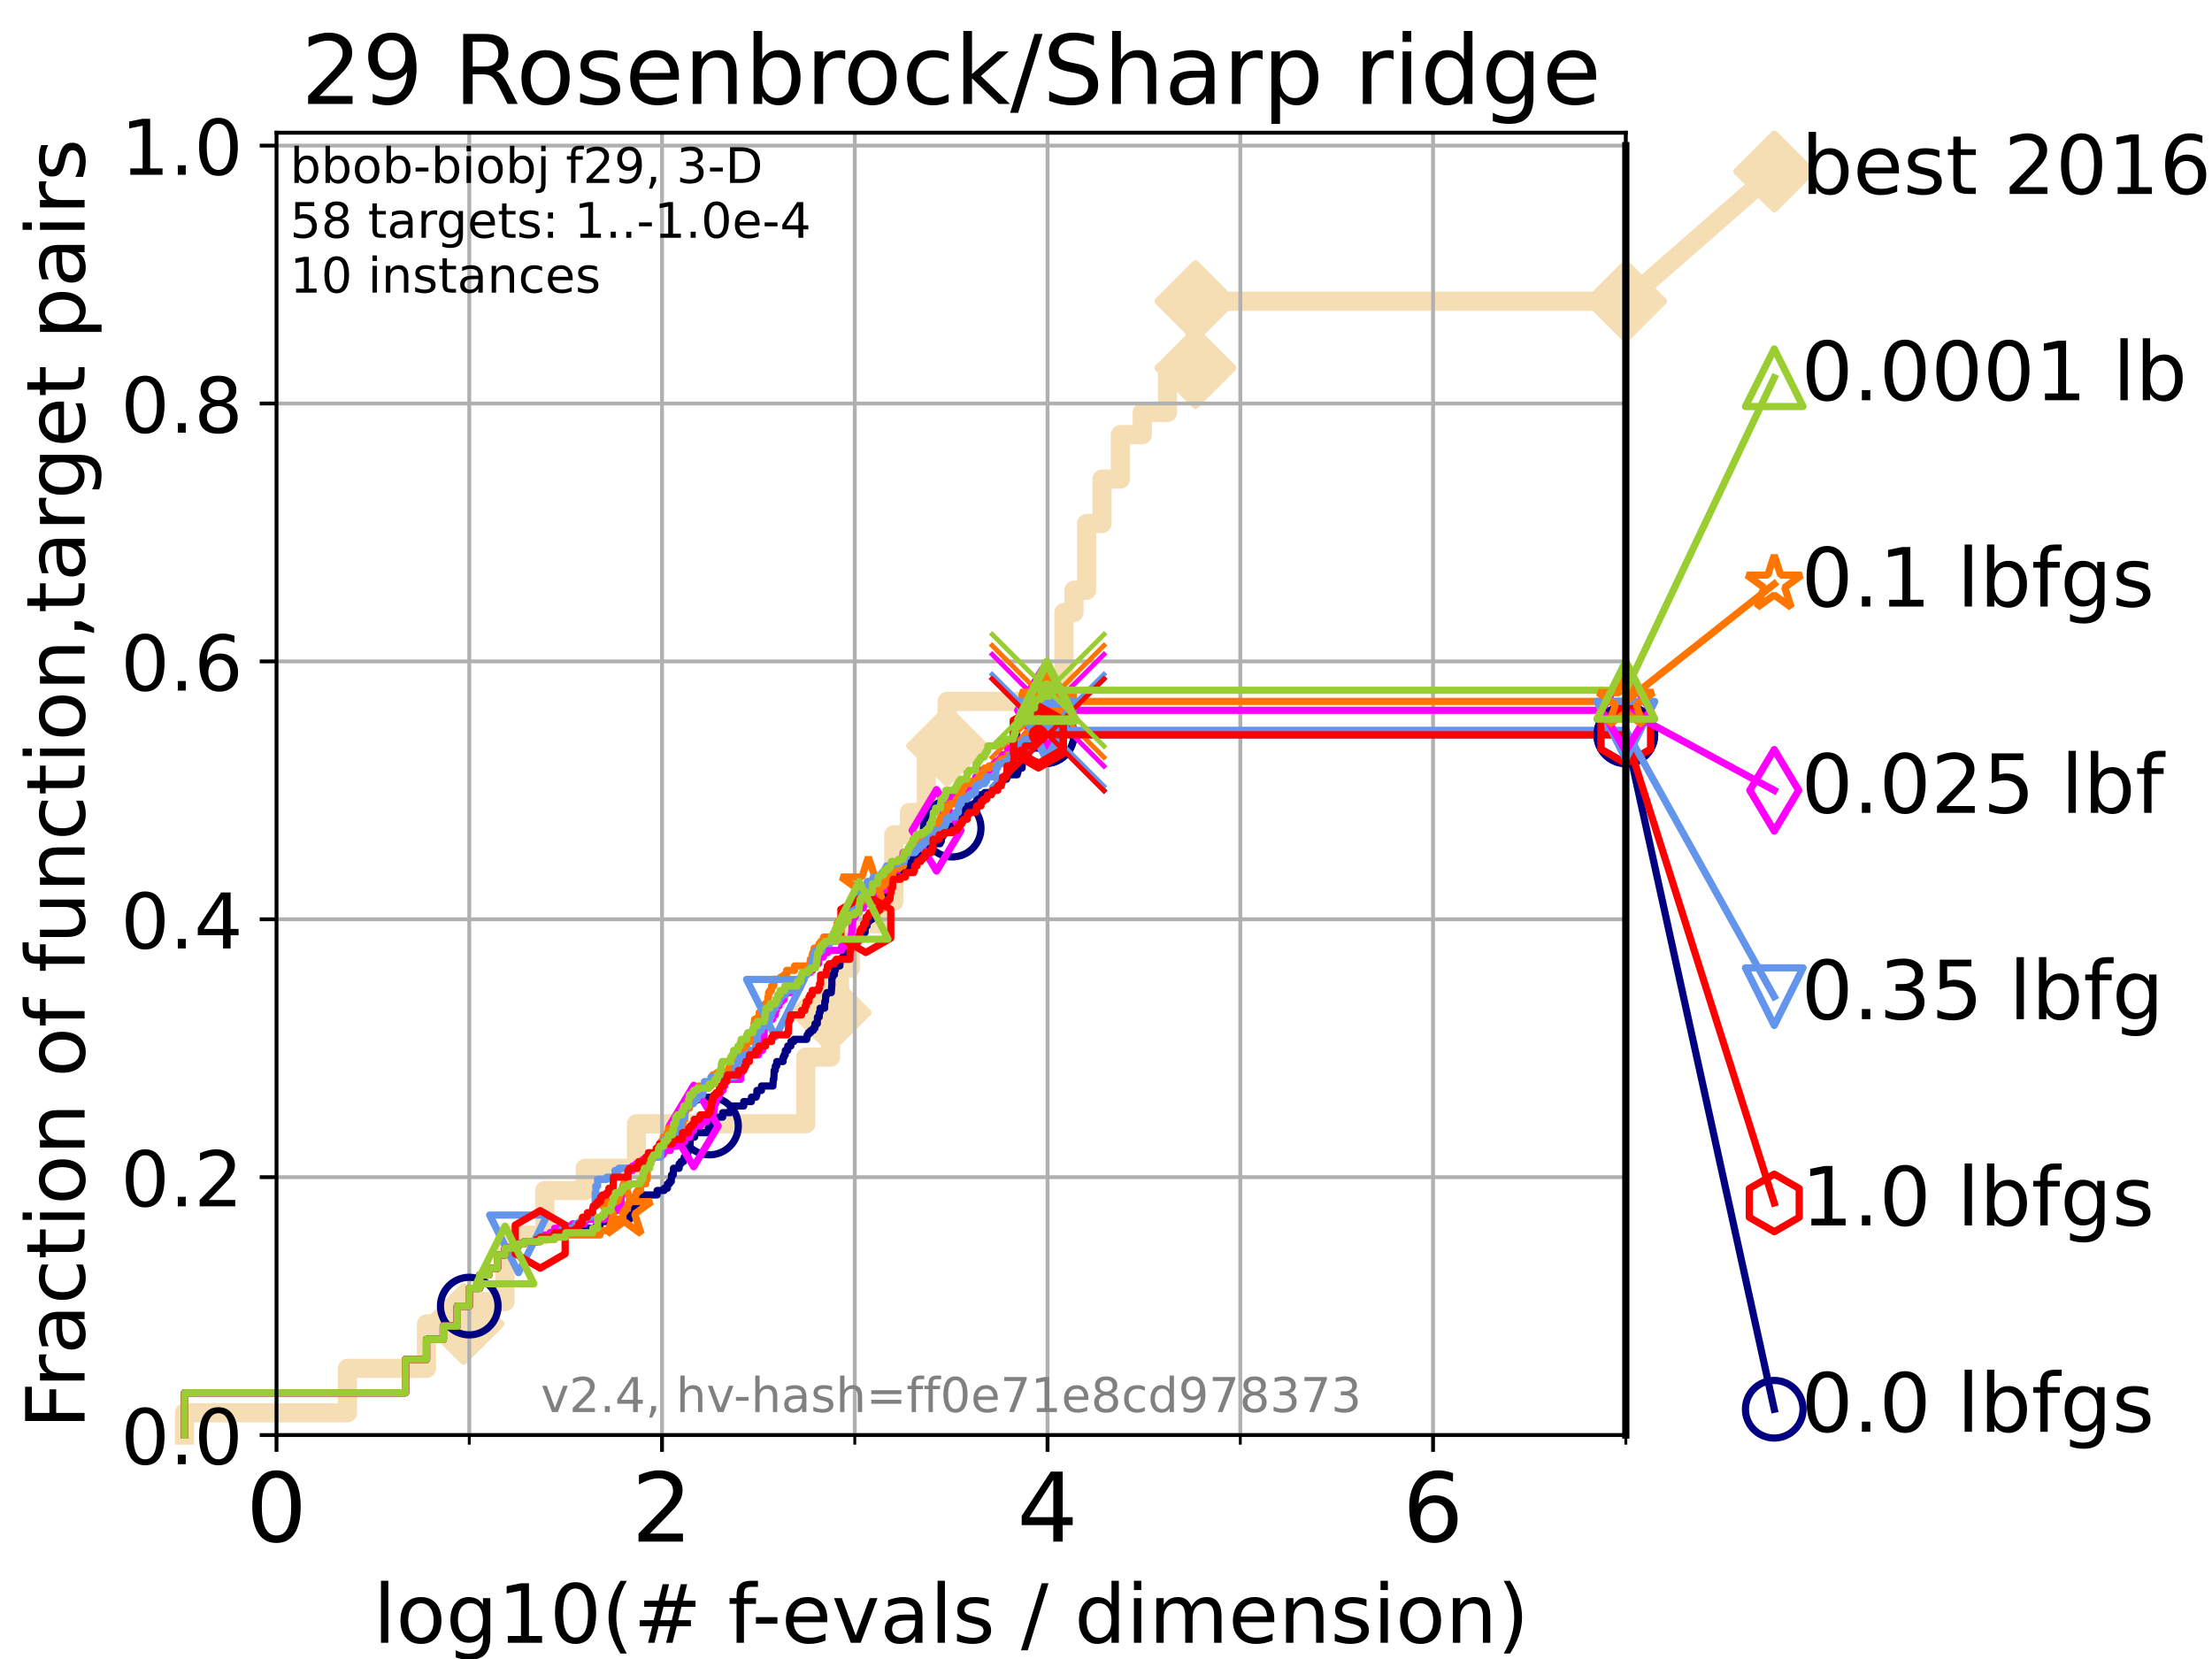 <?xml version="1.0" encoding="utf-8" standalone="no"?>
<!DOCTYPE svg PUBLIC "-//W3C//DTD SVG 1.1//EN"
  "http://www.w3.org/Graphics/SVG/1.1/DTD/svg11.dtd">
<!-- Created with matplotlib (https://matplotlib.org/) -->
<svg height="345.6pt" version="1.1" viewBox="0 0 460.8 345.6" width="460.8pt" xmlns="http://www.w3.org/2000/svg" xmlns:xlink="http://www.w3.org/1999/xlink">
 <defs>
  <style type="text/css">*{stroke-linecap:butt;stroke-linejoin:round;}</style>
 </defs>
 <g id="figure_1">
  <g id="patch_1">
   <path d="M 0 345.6 
L 460.8 345.6 
L 460.8 0 
L 0 0 
z
" style="fill:#ffffff;"/>
  </g>
  <g id="axes_1">
   <g id="patch_2">
    <path d="M 57.6 298.944 
L 338.688 298.944 
L 338.688 27.648 
L 57.6 27.648 
z
" style="fill:#ffffff;"/>
   </g>
   <g id="line2d_1">
    <path d="M 38.441 298.944 
L 38.441 294.313 
L 72.376 294.313 
L 72.376 285.05 
L 88.847 285.05 
L 88.847 275.788 
L 96.552 275.788 
L 96.552 271.157 
L 105.21 271.157 
L 105.21 257.263 
L 113.501 257.263 
L 113.501 248.001 
L 121.931 248.001 
L 121.931 243.37 
L 132.581 243.37 
L 132.581 234.107 
L 167.851 234.107 
L 167.851 220.214 
L 173.018 220.214 
L 173.018 210.951 
L 174.88 210.951 
L 174.88 201.689 
L 177.172 201.689 
L 177.172 192.426 
L 183.717 192.426 
L 183.717 187.795 
L 186.19 187.795 
L 186.19 173.901 
L 189.439 173.901 
L 189.439 169.27 
L 192.974 169.27 
L 192.974 155.377 
L 197.303 155.377 
L 197.303 146.114 
L 218.181 146.114 
L 218.181 141.483 
L 221.639 141.483 
L 221.639 127.589 
L 223.726 127.589 
L 223.726 122.958 
L 226.365 122.958 
L 226.365 109.065 
L 229.573 109.065 
L 229.573 99.802 
L 233.389 99.802 
L 233.389 90.54 
L 237.957 90.54 
L 237.957 85.909 
L 243.215 85.909 
L 243.215 76.646 
L 249.025 76.646 
L 249.025 62.753 
L 338.688 62.753 
" style="fill:none;stroke:#f5deb3;stroke-linecap:square;stroke-width:4;"/>
   </g>
   <g id="line2d_2">
    <defs>
     <path d="M 0 7.778 
L 7.778 0 
L 0 -7.778 
L -7.778 0 
z
" id="m130c622813" style="stroke:#f5deb3;stroke-linejoin:miter;stroke-width:1.5;"/>
    </defs>
    <g>
     <use style="fill:#f5deb3;stroke:#f5deb3;stroke-linejoin:miter;stroke-width:1.5;" x="96.552" xlink:href="#m130c622813" y="275.788"/>
     <use style="fill:#f5deb3;stroke:#f5deb3;stroke-linejoin:miter;stroke-width:1.5;" x="173.018" xlink:href="#m130c622813" y="210.951"/>
     <use style="fill:#f5deb3;stroke:#f5deb3;stroke-linejoin:miter;stroke-width:1.5;" x="197.303" xlink:href="#m130c622813" y="155.377"/>
     <use style="fill:#f5deb3;stroke:#f5deb3;stroke-linejoin:miter;stroke-width:1.5;" x="249.025" xlink:href="#m130c622813" y="76.646"/>
     <use style="fill:#f5deb3;stroke:#f5deb3;stroke-linejoin:miter;stroke-width:1.5;" x="249.025" xlink:href="#m130c622813" y="62.753"/>
     <use style="fill:#f5deb3;stroke:#f5deb3;stroke-linejoin:miter;stroke-width:1.5;" x="338.688" xlink:href="#m130c622813" y="62.753"/>
    </g>
   </g>
   <g id="line2d_3">
    <path style="fill:none;stroke:#f5deb3;stroke-linecap:square;stroke-width:4;"/>
    <g/>
   </g>
   <g id="line2d_4">
    <path d="M 338.688 62.753 
L 369.608 35.706 
" style="fill:none;stroke:#f5deb3;stroke-linecap:square;stroke-width:4;"/>
    <g>
     <use style="fill:#f5deb3;stroke:#f5deb3;stroke-linejoin:miter;stroke-width:1.5;" x="338.688" xlink:href="#m130c622813" y="62.753"/>
     <use style="fill:#f5deb3;stroke:#f5deb3;stroke-linejoin:miter;stroke-width:1.5;" x="369.608" xlink:href="#m130c622813" y="35.706"/>
    </g>
   </g>
   <g id="matplotlib.axis_1">
    <g id="xtick_1">
     <g id="line2d_5">
      <path clip-path="url(#p00e81e7a49)" d="M 57.6 298.944 
L 57.6 27.648 
" style="fill:none;stroke:#b0b0b0;stroke-linecap:square;stroke-width:0.8;"/>
     </g>
     <g id="line2d_6">
      <defs>
       <path d="M 0 0 
L 0 3.5 
" id="m116608e6c5" style="stroke:#000000;stroke-width:0.8;"/>
      </defs>
      <g>
       <use style="stroke:#000000;stroke-width:0.8;" x="57.6" xlink:href="#m116608e6c5" y="298.944"/>
      </g>
     </g>
     <g id="text_1">
      <!-- 0 -->
      <g transform="translate(51.237 321.141)scale(0.2 -0.2)">
       <defs>
        <path d="M 31.781 66.406 
Q 24.172 66.406 20.328 58.906 
Q 16.5 51.422 16.5 36.375 
Q 16.5 21.391 20.328 13.891 
Q 24.172 6.391 31.781 6.391 
Q 39.453 6.391 43.281 13.891 
Q 47.125 21.391 47.125 36.375 
Q 47.125 51.422 43.281 58.906 
Q 39.453 66.406 31.781 66.406 
z
M 31.781 74.219 
Q 44.047 74.219 50.516 64.516 
Q 56.984 54.828 56.984 36.375 
Q 56.984 17.969 50.516 8.266 
Q 44.047 -1.422 31.781 -1.422 
Q 19.531 -1.422 13.062 8.266 
Q 6.594 17.969 6.594 36.375 
Q 6.594 54.828 13.062 64.516 
Q 19.531 74.219 31.781 74.219 
z
" id="DejaVuSans-48"/>
       </defs>
       <use xlink:href="#DejaVuSans-48"/>
      </g>
     </g>
    </g>
    <g id="xtick_2">
     <g id="line2d_7">
      <path clip-path="url(#p00e81e7a49)" d="M 137.911 298.944 
L 137.911 27.648 
" style="fill:none;stroke:#b0b0b0;stroke-linecap:square;stroke-width:0.8;"/>
     </g>
     <g id="line2d_8">
      <g>
       <use style="stroke:#000000;stroke-width:0.8;" x="137.911" xlink:href="#m116608e6c5" y="298.944"/>
      </g>
     </g>
     <g id="text_2">
      <!-- 2 -->
      <g transform="translate(131.548 321.141)scale(0.2 -0.2)">
       <defs>
        <path d="M 19.188 8.297 
L 53.609 8.297 
L 53.609 0 
L 7.328 0 
L 7.328 8.297 
Q 12.938 14.109 22.625 23.891 
Q 32.328 33.688 34.812 36.531 
Q 39.547 41.844 41.422 45.531 
Q 43.312 49.219 43.312 52.781 
Q 43.312 58.594 39.234 62.25 
Q 35.156 65.922 28.609 65.922 
Q 23.969 65.922 18.812 64.312 
Q 13.672 62.703 7.812 59.422 
L 7.812 69.391 
Q 13.766 71.781 18.938 73 
Q 24.125 74.219 28.422 74.219 
Q 39.75 74.219 46.484 68.547 
Q 53.219 62.891 53.219 53.422 
Q 53.219 48.922 51.531 44.891 
Q 49.859 40.875 45.406 35.406 
Q 44.188 33.984 37.641 27.219 
Q 31.109 20.453 19.188 8.297 
z
" id="DejaVuSans-50"/>
       </defs>
       <use xlink:href="#DejaVuSans-50"/>
      </g>
     </g>
    </g>
    <g id="xtick_3">
     <g id="line2d_9">
      <path clip-path="url(#p00e81e7a49)" d="M 218.222 298.944 
L 218.222 27.648 
" style="fill:none;stroke:#b0b0b0;stroke-linecap:square;stroke-width:0.8;"/>
     </g>
     <g id="line2d_10">
      <g>
       <use style="stroke:#000000;stroke-width:0.8;" x="218.222" xlink:href="#m116608e6c5" y="298.944"/>
      </g>
     </g>
     <g id="text_3">
      <!-- 4 -->
      <g transform="translate(211.859 321.141)scale(0.2 -0.2)">
       <defs>
        <path d="M 37.797 64.312 
L 12.891 25.391 
L 37.797 25.391 
z
M 35.203 72.906 
L 47.609 72.906 
L 47.609 25.391 
L 58.016 25.391 
L 58.016 17.188 
L 47.609 17.188 
L 47.609 0 
L 37.797 0 
L 37.797 17.188 
L 4.891 17.188 
L 4.891 26.703 
z
" id="DejaVuSans-52"/>
       </defs>
       <use xlink:href="#DejaVuSans-52"/>
      </g>
     </g>
    </g>
    <g id="xtick_4">
     <g id="line2d_11">
      <path clip-path="url(#p00e81e7a49)" d="M 298.533 298.944 
L 298.533 27.648 
" style="fill:none;stroke:#b0b0b0;stroke-linecap:square;stroke-width:0.8;"/>
     </g>
     <g id="line2d_12">
      <g>
       <use style="stroke:#000000;stroke-width:0.8;" x="298.533" xlink:href="#m116608e6c5" y="298.944"/>
      </g>
     </g>
     <g id="text_4">
      <!-- 6 -->
      <g transform="translate(292.17 321.141)scale(0.2 -0.2)">
       <defs>
        <path d="M 33.016 40.375 
Q 26.375 40.375 22.484 35.828 
Q 18.609 31.297 18.609 23.391 
Q 18.609 15.531 22.484 10.953 
Q 26.375 6.391 33.016 6.391 
Q 39.656 6.391 43.531 10.953 
Q 47.406 15.531 47.406 23.391 
Q 47.406 31.297 43.531 35.828 
Q 39.656 40.375 33.016 40.375 
z
M 52.594 71.297 
L 52.594 62.312 
Q 48.875 64.062 45.094 64.984 
Q 41.312 65.922 37.594 65.922 
Q 27.828 65.922 22.672 59.328 
Q 17.531 52.734 16.797 39.406 
Q 19.672 43.656 24.016 45.922 
Q 28.375 48.188 33.594 48.188 
Q 44.578 48.188 50.953 41.516 
Q 57.328 34.859 57.328 23.391 
Q 57.328 12.156 50.688 5.359 
Q 44.047 -1.422 33.016 -1.422 
Q 20.359 -1.422 13.672 8.266 
Q 6.984 17.969 6.984 36.375 
Q 6.984 53.656 15.188 63.938 
Q 23.391 74.219 37.203 74.219 
Q 40.922 74.219 44.703 73.484 
Q 48.484 72.75 52.594 71.297 
z
" id="DejaVuSans-54"/>
       </defs>
       <use xlink:href="#DejaVuSans-54"/>
      </g>
     </g>
    </g>
    <g id="xtick_5">
     <g id="line2d_13">
      <path clip-path="url(#p00e81e7a49)" d="M 97.755 298.944 
L 97.755 27.648 
" style="fill:none;stroke:#b0b0b0;stroke-linecap:square;stroke-width:0.8;"/>
     </g>
     <g id="line2d_14">
      <defs>
       <path d="M 0 0 
L 0 2 
" id="mf55e23aee7" style="stroke:#000000;stroke-width:0.6;"/>
      </defs>
      <g>
       <use style="stroke:#000000;stroke-width:0.6;" x="97.755" xlink:href="#mf55e23aee7" y="298.944"/>
      </g>
     </g>
    </g>
    <g id="xtick_6">
     <g id="line2d_15">
      <path clip-path="url(#p00e81e7a49)" d="M 178.066 298.944 
L 178.066 27.648 
" style="fill:none;stroke:#b0b0b0;stroke-linecap:square;stroke-width:0.8;"/>
     </g>
     <g id="line2d_16">
      <g>
       <use style="stroke:#000000;stroke-width:0.6;" x="178.066" xlink:href="#mf55e23aee7" y="298.944"/>
      </g>
     </g>
    </g>
    <g id="xtick_7">
     <g id="line2d_17">
      <path clip-path="url(#p00e81e7a49)" d="M 258.377 298.944 
L 258.377 27.648 
" style="fill:none;stroke:#b0b0b0;stroke-linecap:square;stroke-width:0.8;"/>
     </g>
     <g id="line2d_18">
      <g>
       <use style="stroke:#000000;stroke-width:0.6;" x="258.377" xlink:href="#mf55e23aee7" y="298.944"/>
      </g>
     </g>
    </g>
    <g id="xtick_8">
     <g id="line2d_19">
      <path clip-path="url(#p00e81e7a49)" d="M 338.688 298.944 
L 338.688 27.648 
" style="fill:none;stroke:#b0b0b0;stroke-linecap:square;stroke-width:0.8;"/>
     </g>
     <g id="line2d_20">
      <g>
       <use style="stroke:#000000;stroke-width:0.6;" x="338.688" xlink:href="#mf55e23aee7" y="298.944"/>
      </g>
     </g>
    </g>
    <g id="text_5">
     <!-- log10(# f-evals / dimension) -->
     <g transform="translate(77.764 342.218)scale(0.17 -0.17)">
      <defs>
       <path d="M 9.422 75.984 
L 18.406 75.984 
L 18.406 0 
L 9.422 0 
z
" id="DejaVuSans-108"/>
       <path d="M 30.609 48.391 
Q 23.391 48.391 19.188 42.75 
Q 14.984 37.109 14.984 27.297 
Q 14.984 17.484 19.156 11.844 
Q 23.344 6.203 30.609 6.203 
Q 37.797 6.203 41.984 11.859 
Q 46.188 17.531 46.188 27.297 
Q 46.188 37.016 41.984 42.703 
Q 37.797 48.391 30.609 48.391 
z
M 30.609 56 
Q 42.328 56 49.016 48.375 
Q 55.719 40.766 55.719 27.297 
Q 55.719 13.875 49.016 6.219 
Q 42.328 -1.422 30.609 -1.422 
Q 18.844 -1.422 12.172 6.219 
Q 5.516 13.875 5.516 27.297 
Q 5.516 40.766 12.172 48.375 
Q 18.844 56 30.609 56 
z
" id="DejaVuSans-111"/>
       <path d="M 45.406 27.984 
Q 45.406 37.75 41.375 43.109 
Q 37.359 48.484 30.078 48.484 
Q 22.859 48.484 18.828 43.109 
Q 14.797 37.75 14.797 27.984 
Q 14.797 18.266 18.828 12.891 
Q 22.859 7.516 30.078 7.516 
Q 37.359 7.516 41.375 12.891 
Q 45.406 18.266 45.406 27.984 
z
M 54.391 6.781 
Q 54.391 -7.172 48.188 -13.984 
Q 42 -20.797 29.203 -20.797 
Q 24.469 -20.797 20.266 -20.094 
Q 16.062 -19.391 12.109 -17.922 
L 12.109 -9.188 
Q 16.062 -11.328 19.922 -12.344 
Q 23.781 -13.375 27.781 -13.375 
Q 36.625 -13.375 41.016 -8.766 
Q 45.406 -4.156 45.406 5.172 
L 45.406 9.625 
Q 42.625 4.781 38.281 2.391 
Q 33.938 0 27.875 0 
Q 17.828 0 11.672 7.656 
Q 5.516 15.328 5.516 27.984 
Q 5.516 40.672 11.672 48.328 
Q 17.828 56 27.875 56 
Q 33.938 56 38.281 53.609 
Q 42.625 51.219 45.406 46.391 
L 45.406 54.688 
L 54.391 54.688 
z
" id="DejaVuSans-103"/>
       <path d="M 12.406 8.297 
L 28.516 8.297 
L 28.516 63.922 
L 10.984 60.406 
L 10.984 69.391 
L 28.422 72.906 
L 38.281 72.906 
L 38.281 8.297 
L 54.391 8.297 
L 54.391 0 
L 12.406 0 
z
" id="DejaVuSans-49"/>
       <path d="M 31 75.875 
Q 24.469 64.656 21.281 53.656 
Q 18.109 42.672 18.109 31.391 
Q 18.109 20.125 21.312 9.062 
Q 24.516 -2 31 -13.188 
L 23.188 -13.188 
Q 15.875 -1.703 12.234 9.375 
Q 8.594 20.453 8.594 31.391 
Q 8.594 42.281 12.203 53.312 
Q 15.828 64.359 23.188 75.875 
z
" id="DejaVuSans-40"/>
       <path d="M 51.125 44 
L 36.922 44 
L 32.812 27.688 
L 47.125 27.688 
z
M 43.797 71.781 
L 38.719 51.516 
L 52.984 51.516 
L 58.109 71.781 
L 65.922 71.781 
L 60.891 51.516 
L 76.125 51.516 
L 76.125 44 
L 58.984 44 
L 54.984 27.688 
L 70.516 27.688 
L 70.516 20.219 
L 53.078 20.219 
L 48 0 
L 40.188 0 
L 45.219 20.219 
L 30.906 20.219 
L 25.875 0 
L 18.016 0 
L 23.094 20.219 
L 7.719 20.219 
L 7.719 27.688 
L 24.906 27.688 
L 29 44 
L 13.281 44 
L 13.281 51.516 
L 30.906 51.516 
L 35.891 71.781 
z
" id="DejaVuSans-35"/>
       <path id="DejaVuSans-32"/>
       <path d="M 37.109 75.984 
L 37.109 68.5 
L 28.516 68.5 
Q 23.688 68.5 21.797 66.547 
Q 19.922 64.594 19.922 59.516 
L 19.922 54.688 
L 34.719 54.688 
L 34.719 47.703 
L 19.922 47.703 
L 19.922 0 
L 10.891 0 
L 10.891 47.703 
L 2.297 47.703 
L 2.297 54.688 
L 10.891 54.688 
L 10.891 58.5 
Q 10.891 67.625 15.141 71.797 
Q 19.391 75.984 28.609 75.984 
z
" id="DejaVuSans-102"/>
       <path d="M 4.891 31.391 
L 31.203 31.391 
L 31.203 23.391 
L 4.891 23.391 
z
" id="DejaVuSans-45"/>
       <path d="M 56.203 29.594 
L 56.203 25.203 
L 14.891 25.203 
Q 15.484 15.922 20.484 11.062 
Q 25.484 6.203 34.422 6.203 
Q 39.594 6.203 44.453 7.469 
Q 49.312 8.734 54.109 11.281 
L 54.109 2.781 
Q 49.266 0.734 44.188 -0.344 
Q 39.109 -1.422 33.891 -1.422 
Q 20.797 -1.422 13.156 6.188 
Q 5.516 13.812 5.516 26.812 
Q 5.516 40.234 12.766 48.109 
Q 20.016 56 32.328 56 
Q 43.359 56 49.781 48.891 
Q 56.203 41.797 56.203 29.594 
z
M 47.219 32.234 
Q 47.125 39.594 43.094 43.984 
Q 39.062 48.391 32.422 48.391 
Q 24.906 48.391 20.391 44.141 
Q 15.875 39.891 15.188 32.172 
z
" id="DejaVuSans-101"/>
       <path d="M 2.984 54.688 
L 12.5 54.688 
L 29.594 8.797 
L 46.688 54.688 
L 56.203 54.688 
L 35.688 0 
L 23.484 0 
z
" id="DejaVuSans-118"/>
       <path d="M 34.281 27.484 
Q 23.391 27.484 19.188 25 
Q 14.984 22.516 14.984 16.5 
Q 14.984 11.719 18.141 8.906 
Q 21.297 6.109 26.703 6.109 
Q 34.188 6.109 38.703 11.406 
Q 43.219 16.703 43.219 25.484 
L 43.219 27.484 
z
M 52.203 31.203 
L 52.203 0 
L 43.219 0 
L 43.219 8.297 
Q 40.141 3.328 35.547 0.953 
Q 30.953 -1.422 24.312 -1.422 
Q 15.922 -1.422 10.953 3.297 
Q 6 8.016 6 15.922 
Q 6 25.141 12.172 29.828 
Q 18.359 34.516 30.609 34.516 
L 43.219 34.516 
L 43.219 35.406 
Q 43.219 41.609 39.141 45 
Q 35.062 48.391 27.688 48.391 
Q 23 48.391 18.547 47.266 
Q 14.109 46.141 10.016 43.891 
L 10.016 52.203 
Q 14.938 54.109 19.578 55.047 
Q 24.219 56 28.609 56 
Q 40.484 56 46.344 49.844 
Q 52.203 43.703 52.203 31.203 
z
" id="DejaVuSans-97"/>
       <path d="M 44.281 53.078 
L 44.281 44.578 
Q 40.484 46.531 36.375 47.5 
Q 32.281 48.484 27.875 48.484 
Q 21.188 48.484 17.844 46.438 
Q 14.5 44.391 14.5 40.281 
Q 14.5 37.156 16.891 35.375 
Q 19.281 33.594 26.516 31.984 
L 29.594 31.297 
Q 39.156 29.25 43.188 25.516 
Q 47.219 21.781 47.219 15.094 
Q 47.219 7.469 41.188 3.016 
Q 35.156 -1.422 24.609 -1.422 
Q 20.219 -1.422 15.453 -0.562 
Q 10.688 0.297 5.422 2 
L 5.422 11.281 
Q 10.406 8.688 15.234 7.391 
Q 20.062 6.109 24.812 6.109 
Q 31.156 6.109 34.562 8.281 
Q 37.984 10.453 37.984 14.406 
Q 37.984 18.062 35.516 20.016 
Q 33.062 21.969 24.703 23.781 
L 21.578 24.516 
Q 13.234 26.266 9.516 29.906 
Q 5.812 33.547 5.812 39.891 
Q 5.812 47.609 11.281 51.797 
Q 16.75 56 26.812 56 
Q 31.781 56 36.172 55.266 
Q 40.578 54.547 44.281 53.078 
z
" id="DejaVuSans-115"/>
       <path d="M 25.391 72.906 
L 33.688 72.906 
L 8.297 -9.281 
L 0 -9.281 
z
" id="DejaVuSans-47"/>
       <path d="M 45.406 46.391 
L 45.406 75.984 
L 54.391 75.984 
L 54.391 0 
L 45.406 0 
L 45.406 8.203 
Q 42.578 3.328 38.25 0.953 
Q 33.938 -1.422 27.875 -1.422 
Q 17.969 -1.422 11.734 6.484 
Q 5.516 14.406 5.516 27.297 
Q 5.516 40.188 11.734 48.094 
Q 17.969 56 27.875 56 
Q 33.938 56 38.25 53.625 
Q 42.578 51.266 45.406 46.391 
z
M 14.797 27.297 
Q 14.797 17.391 18.875 11.75 
Q 22.953 6.109 30.078 6.109 
Q 37.203 6.109 41.297 11.75 
Q 45.406 17.391 45.406 27.297 
Q 45.406 37.203 41.297 42.844 
Q 37.203 48.484 30.078 48.484 
Q 22.953 48.484 18.875 42.844 
Q 14.797 37.203 14.797 27.297 
z
" id="DejaVuSans-100"/>
       <path d="M 9.422 54.688 
L 18.406 54.688 
L 18.406 0 
L 9.422 0 
z
M 9.422 75.984 
L 18.406 75.984 
L 18.406 64.594 
L 9.422 64.594 
z
" id="DejaVuSans-105"/>
       <path d="M 52 44.188 
Q 55.375 50.25 60.062 53.125 
Q 64.75 56 71.094 56 
Q 79.641 56 84.281 50.016 
Q 88.922 44.047 88.922 33.016 
L 88.922 0 
L 79.891 0 
L 79.891 32.719 
Q 79.891 40.578 77.094 44.375 
Q 74.312 48.188 68.609 48.188 
Q 61.625 48.188 57.562 43.547 
Q 53.516 38.922 53.516 30.906 
L 53.516 0 
L 44.484 0 
L 44.484 32.719 
Q 44.484 40.625 41.703 44.406 
Q 38.922 48.188 33.109 48.188 
Q 26.219 48.188 22.156 43.531 
Q 18.109 38.875 18.109 30.906 
L 18.109 0 
L 9.078 0 
L 9.078 54.688 
L 18.109 54.688 
L 18.109 46.188 
Q 21.188 51.219 25.484 53.609 
Q 29.781 56 35.688 56 
Q 41.656 56 45.828 52.969 
Q 50 49.953 52 44.188 
z
" id="DejaVuSans-109"/>
       <path d="M 54.891 33.016 
L 54.891 0 
L 45.906 0 
L 45.906 32.719 
Q 45.906 40.484 42.875 44.328 
Q 39.844 48.188 33.797 48.188 
Q 26.516 48.188 22.312 43.547 
Q 18.109 38.922 18.109 30.906 
L 18.109 0 
L 9.078 0 
L 9.078 54.688 
L 18.109 54.688 
L 18.109 46.188 
Q 21.344 51.125 25.703 53.562 
Q 30.078 56 35.797 56 
Q 45.219 56 50.047 50.172 
Q 54.891 44.344 54.891 33.016 
z
" id="DejaVuSans-110"/>
       <path d="M 8.016 75.875 
L 15.828 75.875 
Q 23.141 64.359 26.781 53.312 
Q 30.422 42.281 30.422 31.391 
Q 30.422 20.453 26.781 9.375 
Q 23.141 -1.703 15.828 -13.188 
L 8.016 -13.188 
Q 14.5 -2 17.703 9.062 
Q 20.906 20.125 20.906 31.391 
Q 20.906 42.672 17.703 53.656 
Q 14.5 64.656 8.016 75.875 
z
" id="DejaVuSans-41"/>
      </defs>
      <use xlink:href="#DejaVuSans-108"/>
      <use x="27.783" xlink:href="#DejaVuSans-111"/>
      <use x="88.965" xlink:href="#DejaVuSans-103"/>
      <use x="152.441" xlink:href="#DejaVuSans-49"/>
      <use x="216.064" xlink:href="#DejaVuSans-48"/>
      <use x="279.688" xlink:href="#DejaVuSans-40"/>
      <use x="318.701" xlink:href="#DejaVuSans-35"/>
      <use x="402.49" xlink:href="#DejaVuSans-32"/>
      <use x="434.277" xlink:href="#DejaVuSans-102"/>
      <use x="463.982" xlink:href="#DejaVuSans-45"/>
      <use x="500.066" xlink:href="#DejaVuSans-101"/>
      <use x="561.59" xlink:href="#DejaVuSans-118"/>
      <use x="620.77" xlink:href="#DejaVuSans-97"/>
      <use x="682.049" xlink:href="#DejaVuSans-108"/>
      <use x="709.832" xlink:href="#DejaVuSans-115"/>
      <use x="761.932" xlink:href="#DejaVuSans-32"/>
      <use x="793.719" xlink:href="#DejaVuSans-47"/>
      <use x="827.41" xlink:href="#DejaVuSans-32"/>
      <use x="859.197" xlink:href="#DejaVuSans-100"/>
      <use x="922.674" xlink:href="#DejaVuSans-105"/>
      <use x="950.457" xlink:href="#DejaVuSans-109"/>
      <use x="1047.869" xlink:href="#DejaVuSans-101"/>
      <use x="1109.393" xlink:href="#DejaVuSans-110"/>
      <use x="1172.771" xlink:href="#DejaVuSans-115"/>
      <use x="1224.871" xlink:href="#DejaVuSans-105"/>
      <use x="1252.654" xlink:href="#DejaVuSans-111"/>
      <use x="1313.836" xlink:href="#DejaVuSans-110"/>
      <use x="1377.215" xlink:href="#DejaVuSans-41"/>
     </g>
    </g>
   </g>
   <g id="matplotlib.axis_2">
    <g id="ytick_1">
     <g id="line2d_21">
      <path clip-path="url(#p00e81e7a49)" d="M 57.6 298.944 
L 338.688 298.944 
" style="fill:none;stroke:#b0b0b0;stroke-linecap:square;stroke-width:0.8;"/>
     </g>
     <g id="line2d_22">
      <defs>
       <path d="M 0 0 
L -3.5 0 
" id="mf2ec3929ab" style="stroke:#000000;stroke-width:0.8;"/>
      </defs>
      <g>
       <use style="stroke:#000000;stroke-width:0.8;" x="57.6" xlink:href="#mf2ec3929ab" y="298.944"/>
      </g>
     </g>
     <g id="text_6">
      <!-- 0.0 -->
      <g transform="translate(25.155 305.023)scale(0.16 -0.16)">
       <defs>
        <path d="M 10.688 12.406 
L 21 12.406 
L 21 0 
L 10.688 0 
z
" id="DejaVuSans-46"/>
       </defs>
       <use xlink:href="#DejaVuSans-48"/>
       <use x="63.623" xlink:href="#DejaVuSans-46"/>
       <use x="95.41" xlink:href="#DejaVuSans-48"/>
      </g>
     </g>
    </g>
    <g id="ytick_2">
     <g id="line2d_23">
      <path clip-path="url(#p00e81e7a49)" d="M 57.6 245.222 
L 338.688 245.222 
" style="fill:none;stroke:#b0b0b0;stroke-linecap:square;stroke-width:0.8;"/>
     </g>
     <g id="line2d_24">
      <g>
       <use style="stroke:#000000;stroke-width:0.8;" x="57.6" xlink:href="#mf2ec3929ab" y="245.222"/>
      </g>
     </g>
     <g id="text_7">
      <!-- 0.2 -->
      <g transform="translate(25.155 251.301)scale(0.16 -0.16)">
       <use xlink:href="#DejaVuSans-48"/>
       <use x="63.623" xlink:href="#DejaVuSans-46"/>
       <use x="95.41" xlink:href="#DejaVuSans-50"/>
      </g>
     </g>
    </g>
    <g id="ytick_3">
     <g id="line2d_25">
      <path clip-path="url(#p00e81e7a49)" d="M 57.6 191.5 
L 338.688 191.5 
" style="fill:none;stroke:#b0b0b0;stroke-linecap:square;stroke-width:0.8;"/>
     </g>
     <g id="line2d_26">
      <g>
       <use style="stroke:#000000;stroke-width:0.8;" x="57.6" xlink:href="#mf2ec3929ab" y="191.5"/>
      </g>
     </g>
     <g id="text_8">
      <!-- 0.4 -->
      <g transform="translate(25.155 197.579)scale(0.16 -0.16)">
       <use xlink:href="#DejaVuSans-48"/>
       <use x="63.623" xlink:href="#DejaVuSans-46"/>
       <use x="95.41" xlink:href="#DejaVuSans-52"/>
      </g>
     </g>
    </g>
    <g id="ytick_4">
     <g id="line2d_27">
      <path clip-path="url(#p00e81e7a49)" d="M 57.6 137.778 
L 338.688 137.778 
" style="fill:none;stroke:#b0b0b0;stroke-linecap:square;stroke-width:0.8;"/>
     </g>
     <g id="line2d_28">
      <g>
       <use style="stroke:#000000;stroke-width:0.8;" x="57.6" xlink:href="#mf2ec3929ab" y="137.778"/>
      </g>
     </g>
     <g id="text_9">
      <!-- 0.6 -->
      <g transform="translate(25.155 143.857)scale(0.16 -0.16)">
       <use xlink:href="#DejaVuSans-48"/>
       <use x="63.623" xlink:href="#DejaVuSans-46"/>
       <use x="95.41" xlink:href="#DejaVuSans-54"/>
      </g>
     </g>
    </g>
    <g id="ytick_5">
     <g id="line2d_29">
      <path clip-path="url(#p00e81e7a49)" d="M 57.6 84.056 
L 338.688 84.056 
" style="fill:none;stroke:#b0b0b0;stroke-linecap:square;stroke-width:0.8;"/>
     </g>
     <g id="line2d_30">
      <g>
       <use style="stroke:#000000;stroke-width:0.8;" x="57.6" xlink:href="#mf2ec3929ab" y="84.056"/>
      </g>
     </g>
     <g id="text_10">
      <!-- 0.8 -->
      <g transform="translate(25.155 90.135)scale(0.16 -0.16)">
       <defs>
        <path d="M 31.781 34.625 
Q 24.75 34.625 20.719 30.859 
Q 16.703 27.094 16.703 20.516 
Q 16.703 13.922 20.719 10.156 
Q 24.75 6.391 31.781 6.391 
Q 38.812 6.391 42.859 10.172 
Q 46.922 13.969 46.922 20.516 
Q 46.922 27.094 42.891 30.859 
Q 38.875 34.625 31.781 34.625 
z
M 21.922 38.812 
Q 15.578 40.375 12.031 44.719 
Q 8.5 49.078 8.5 55.328 
Q 8.5 64.062 14.719 69.141 
Q 20.953 74.219 31.781 74.219 
Q 42.672 74.219 48.875 69.141 
Q 55.078 64.062 55.078 55.328 
Q 55.078 49.078 51.531 44.719 
Q 48 40.375 41.703 38.812 
Q 48.828 37.156 52.797 32.312 
Q 56.781 27.484 56.781 20.516 
Q 56.781 9.906 50.312 4.234 
Q 43.844 -1.422 31.781 -1.422 
Q 19.734 -1.422 13.25 4.234 
Q 6.781 9.906 6.781 20.516 
Q 6.781 27.484 10.781 32.312 
Q 14.797 37.156 21.922 38.812 
z
M 18.312 54.391 
Q 18.312 48.734 21.844 45.562 
Q 25.391 42.391 31.781 42.391 
Q 38.141 42.391 41.719 45.562 
Q 45.312 48.734 45.312 54.391 
Q 45.312 60.062 41.719 63.234 
Q 38.141 66.406 31.781 66.406 
Q 25.391 66.406 21.844 63.234 
Q 18.312 60.062 18.312 54.391 
z
" id="DejaVuSans-56"/>
       </defs>
       <use xlink:href="#DejaVuSans-48"/>
       <use x="63.623" xlink:href="#DejaVuSans-46"/>
       <use x="95.41" xlink:href="#DejaVuSans-56"/>
      </g>
     </g>
    </g>
    <g id="ytick_6">
     <g id="line2d_31">
      <path clip-path="url(#p00e81e7a49)" d="M 57.6 30.334 
L 338.688 30.334 
" style="fill:none;stroke:#b0b0b0;stroke-linecap:square;stroke-width:0.8;"/>
     </g>
     <g id="line2d_32">
      <g>
       <use style="stroke:#000000;stroke-width:0.8;" x="57.6" xlink:href="#mf2ec3929ab" y="30.334"/>
      </g>
     </g>
     <g id="text_11">
      <!-- 1.0 -->
      <g transform="translate(25.155 36.413)scale(0.16 -0.16)">
       <use xlink:href="#DejaVuSans-49"/>
       <use x="63.623" xlink:href="#DejaVuSans-46"/>
       <use x="95.41" xlink:href="#DejaVuSans-48"/>
      </g>
     </g>
    </g>
    <g id="text_12">
     <!-- Fraction of function,target pairs -->
     <g transform="translate(17.62 297.681)rotate(-90)scale(0.17 -0.17)">
      <defs>
       <path d="M 9.812 72.906 
L 51.703 72.906 
L 51.703 64.594 
L 19.672 64.594 
L 19.672 43.109 
L 48.578 43.109 
L 48.578 34.812 
L 19.672 34.812 
L 19.672 0 
L 9.812 0 
z
" id="DejaVuSans-70"/>
       <path d="M 41.109 46.297 
Q 39.594 47.172 37.812 47.578 
Q 36.031 48 33.891 48 
Q 26.266 48 22.188 43.047 
Q 18.109 38.094 18.109 28.812 
L 18.109 0 
L 9.078 0 
L 9.078 54.688 
L 18.109 54.688 
L 18.109 46.188 
Q 20.953 51.172 25.484 53.578 
Q 30.031 56 36.531 56 
Q 37.453 56 38.578 55.875 
Q 39.703 55.766 41.062 55.516 
z
" id="DejaVuSans-114"/>
       <path d="M 48.781 52.594 
L 48.781 44.188 
Q 44.969 46.297 41.141 47.344 
Q 37.312 48.391 33.406 48.391 
Q 24.656 48.391 19.812 42.844 
Q 14.984 37.312 14.984 27.297 
Q 14.984 17.281 19.812 11.734 
Q 24.656 6.203 33.406 6.203 
Q 37.312 6.203 41.141 7.25 
Q 44.969 8.297 48.781 10.406 
L 48.781 2.094 
Q 45.016 0.344 40.984 -0.531 
Q 36.969 -1.422 32.422 -1.422 
Q 20.062 -1.422 12.781 6.344 
Q 5.516 14.109 5.516 27.297 
Q 5.516 40.672 12.859 48.328 
Q 20.219 56 33.016 56 
Q 37.156 56 41.109 55.141 
Q 45.062 54.297 48.781 52.594 
z
" id="DejaVuSans-99"/>
       <path d="M 18.312 70.219 
L 18.312 54.688 
L 36.812 54.688 
L 36.812 47.703 
L 18.312 47.703 
L 18.312 18.016 
Q 18.312 11.328 20.141 9.422 
Q 21.969 7.516 27.594 7.516 
L 36.812 7.516 
L 36.812 0 
L 27.594 0 
Q 17.188 0 13.234 3.875 
Q 9.281 7.766 9.281 18.016 
L 9.281 47.703 
L 2.688 47.703 
L 2.688 54.688 
L 9.281 54.688 
L 9.281 70.219 
z
" id="DejaVuSans-116"/>
       <path d="M 8.5 21.578 
L 8.5 54.688 
L 17.484 54.688 
L 17.484 21.922 
Q 17.484 14.156 20.5 10.266 
Q 23.531 6.391 29.594 6.391 
Q 36.859 6.391 41.078 11.031 
Q 45.312 15.672 45.312 23.688 
L 45.312 54.688 
L 54.297 54.688 
L 54.297 0 
L 45.312 0 
L 45.312 8.406 
Q 42.047 3.422 37.719 1 
Q 33.406 -1.422 27.688 -1.422 
Q 18.266 -1.422 13.375 4.438 
Q 8.5 10.297 8.5 21.578 
z
M 31.109 56 
z
" id="DejaVuSans-117"/>
       <path d="M 11.719 12.406 
L 22.016 12.406 
L 22.016 4 
L 14.016 -11.625 
L 7.719 -11.625 
L 11.719 4 
z
" id="DejaVuSans-44"/>
       <path d="M 18.109 8.203 
L 18.109 -20.797 
L 9.078 -20.797 
L 9.078 54.688 
L 18.109 54.688 
L 18.109 46.391 
Q 20.953 51.266 25.266 53.625 
Q 29.594 56 35.594 56 
Q 45.562 56 51.781 48.094 
Q 58.016 40.188 58.016 27.297 
Q 58.016 14.406 51.781 6.484 
Q 45.562 -1.422 35.594 -1.422 
Q 29.594 -1.422 25.266 0.953 
Q 20.953 3.328 18.109 8.203 
z
M 48.688 27.297 
Q 48.688 37.203 44.609 42.844 
Q 40.531 48.484 33.406 48.484 
Q 26.266 48.484 22.188 42.844 
Q 18.109 37.203 18.109 27.297 
Q 18.109 17.391 22.188 11.75 
Q 26.266 6.109 33.406 6.109 
Q 40.531 6.109 44.609 11.75 
Q 48.688 17.391 48.688 27.297 
z
" id="DejaVuSans-112"/>
      </defs>
      <use xlink:href="#DejaVuSans-70"/>
      <use x="50.27" xlink:href="#DejaVuSans-114"/>
      <use x="91.383" xlink:href="#DejaVuSans-97"/>
      <use x="152.662" xlink:href="#DejaVuSans-99"/>
      <use x="207.643" xlink:href="#DejaVuSans-116"/>
      <use x="246.852" xlink:href="#DejaVuSans-105"/>
      <use x="274.635" xlink:href="#DejaVuSans-111"/>
      <use x="335.816" xlink:href="#DejaVuSans-110"/>
      <use x="399.195" xlink:href="#DejaVuSans-32"/>
      <use x="430.982" xlink:href="#DejaVuSans-111"/>
      <use x="492.164" xlink:href="#DejaVuSans-102"/>
      <use x="527.369" xlink:href="#DejaVuSans-32"/>
      <use x="559.156" xlink:href="#DejaVuSans-102"/>
      <use x="594.361" xlink:href="#DejaVuSans-117"/>
      <use x="657.74" xlink:href="#DejaVuSans-110"/>
      <use x="721.119" xlink:href="#DejaVuSans-99"/>
      <use x="776.1" xlink:href="#DejaVuSans-116"/>
      <use x="815.309" xlink:href="#DejaVuSans-105"/>
      <use x="843.092" xlink:href="#DejaVuSans-111"/>
      <use x="904.273" xlink:href="#DejaVuSans-110"/>
      <use x="967.652" xlink:href="#DejaVuSans-44"/>
      <use x="999.439" xlink:href="#DejaVuSans-116"/>
      <use x="1038.648" xlink:href="#DejaVuSans-97"/>
      <use x="1099.928" xlink:href="#DejaVuSans-114"/>
      <use x="1139.291" xlink:href="#DejaVuSans-103"/>
      <use x="1202.768" xlink:href="#DejaVuSans-101"/>
      <use x="1264.291" xlink:href="#DejaVuSans-116"/>
      <use x="1303.5" xlink:href="#DejaVuSans-32"/>
      <use x="1335.287" xlink:href="#DejaVuSans-112"/>
      <use x="1398.764" xlink:href="#DejaVuSans-97"/>
      <use x="1460.043" xlink:href="#DejaVuSans-105"/>
      <use x="1487.826" xlink:href="#DejaVuSans-114"/>
      <use x="1528.939" xlink:href="#DejaVuSans-115"/>
     </g>
    </g>
   </g>
   <g id="line2d_33">
    <defs>
     <path d="M 0 1.5 
C 0.398 1.5 0.779 1.342 1.061 1.061 
C 1.342 0.779 1.5 0.398 1.5 0 
C 1.5 -0.398 1.342 -0.779 1.061 -1.061 
C 0.779 -1.342 0.398 -1.5 0 -1.5 
C -0.398 -1.5 -0.779 -1.342 -1.061 -1.061 
C -1.342 -0.779 -1.5 -0.398 -1.5 0 
C -1.5 0.398 -1.342 0.779 -1.061 1.061 
C -0.779 1.342 -0.398 1.5 0 1.5 
z
" id="m67004c4a7e" style="stroke:#f5deb3;"/>
    </defs>
    <g>
     <use style="fill:#f5deb3;stroke:#f5deb3;" x="249.025" xlink:href="#m67004c4a7e" y="62.753"/>
     <use style="fill:#f5deb3;stroke:#f5deb3;" x="249.025" xlink:href="#m67004c4a7e" y="62.753"/>
    </g>
   </g>
   <g id="line2d_34">
    <defs>
     <path d="M 0 1.5 
C 0.398 1.5 0.779 1.342 1.061 1.061 
C 1.342 0.779 1.5 0.398 1.5 0 
C 1.5 -0.398 1.342 -0.779 1.061 -1.061 
C 0.779 -1.342 0.398 -1.5 0 -1.5 
C -0.398 -1.5 -0.779 -1.342 -1.061 -1.061 
C -1.342 -0.779 -1.5 -0.398 -1.5 0 
C -1.5 0.398 -1.342 0.779 -1.061 1.061 
C -0.779 1.342 -0.398 1.5 0 1.5 
z
" id="m6e601f35bb" style="stroke:#000080;"/>
    </defs>
    <g>
     <use style="fill:#000080;stroke:#000080;" x="217.714" xlink:href="#m6e601f35bb" y="153.061"/>
     <use style="fill:#000080;stroke:#000080;" x="217.714" xlink:href="#m6e601f35bb" y="153.061"/>
    </g>
   </g>
   <g id="line2d_35">
    <path d="M 38.441 298.944 
L 38.441 290.145 
L 84.464 290.145 
L 84.464 283.198 
L 88.847 283.198 
L 88.847 279.03 
L 92.347 279.03 
L 92.347 276.251 
L 95.26 276.251 
L 95.26 272.083 
L 97.755 272.083 
L 97.755 268.378 
L 99.938 268.378 
L 99.938 265.599 
L 101.878 265.599 
L 101.878 264.21 
L 103.623 264.21 
L 103.623 261.431 
L 105.21 261.431 
L 105.21 260.042 
L 106.664 260.042 
L 106.664 259.579 
L 108.006 259.579 
L 108.006 259.116 
L 109.252 259.116 
L 109.252 258.653 
L 111.768 258.653 
L 111.768 258.189 
L 112.532 258.189 
L 112.532 257.726 
L 114.641 257.726 
L 114.641 256.8 
L 121.785 256.8 
L 121.785 256.337 
L 122.362 256.337 
L 122.362 255.874 
L 124.114 255.874 
L 124.114 255.411 
L 124.989 255.411 
L 124.989 254.484 
L 126.839 254.484 
L 126.839 254.021 
L 131.185 254.021 
L 131.185 253.095 
L 132.101 253.095 
L 132.101 251.243 
L 132.738 251.243 
L 132.738 250.316 
L 133.125 250.316 
L 133.125 249.39 
L 133.353 249.39 
L 133.353 248.927 
L 136.894 248.927 
L 136.894 248.001 
L 138.37 248.001 
L 138.37 247.538 
L 139.036 247.538 
L 139.036 246.611 
L 139.467 246.611 
L 139.467 246.148 
L 139.835 246.148 
L 139.887 244.759 
L 140.247 244.759 
L 140.298 243.37 
L 141.474 243.37 
L 141.474 242.443 
L 141.849 242.443 
L 141.849 241.98 
L 142.397 241.98 
L 142.397 241.517 
L 142.531 241.517 
L 142.531 241.054 
L 143.23 241.054 
L 143.273 239.665 
L 143.612 239.665 
L 143.612 239.201 
L 143.737 239.201 
L 143.82 236.886 
L 144.708 236.886 
L 144.708 235.96 
L 147.537 235.96 
L 147.537 235.033 
L 147.803 235.033 
L 147.803 234.57 
L 148.064 234.57 
L 148.064 233.644 
L 148.45 233.644 
L 148.45 232.718 
L 150.543 232.718 
L 150.543 231.792 
L 152.13 231.792 
L 152.233 230.402 
L 154.928 230.402 
L 154.928 229.476 
L 156.539 229.476 
L 156.539 228.55 
L 157.529 228.55 
L 157.529 228.087 
L 157.679 228.087 
L 157.679 227.16 
L 158.626 227.16 
L 158.626 226.234 
L 161.023 226.234 
L 161.085 224.845 
L 161.208 224.845 
L 161.269 222.992 
L 161.511 222.992 
L 161.511 222.066 
L 161.809 222.066 
L 161.809 221.14 
L 163.13 221.14 
L 163.13 220.214 
L 163.348 220.214 
L 163.348 219.75 
L 163.59 219.75 
L 163.59 218.824 
L 164.102 218.824 
L 164.102 217.898 
L 164.75 217.898 
L 164.75 216.972 
L 165.387 216.972 
L 165.387 216.509 
L 168.058 216.509 
L 168.151 215.582 
L 168.395 215.582 
L 168.395 215.119 
L 168.875 215.119 
L 168.875 214.656 
L 169.427 214.656 
L 169.427 214.193 
L 169.767 214.193 
L 169.767 213.267 
L 170.256 213.267 
L 170.292 211.877 
L 170.661 211.877 
L 170.661 210.951 
L 170.838 210.951 
L 170.838 210.025 
L 171.788 210.025 
L 171.813 208.635 
L 171.954 208.635 
L 172.02 207.246 
L 172.248 207.246 
L 172.248 206.783 
L 173.173 206.783 
L 173.265 205.394 
L 173.296 205.394 
L 173.296 203.541 
L 173.478 203.541 
L 173.478 203.078 
L 173.808 203.078 
L 173.808 202.152 
L 174.014 202.152 
L 174.014 201.226 
L 174.963 201.226 
L 175.019 199.836 
L 175.483 199.836 
L 175.483 199.373 
L 175.87 199.373 
L 175.87 198.91 
L 176.306 198.91 
L 176.409 197.984 
L 176.434 197.984 
L 176.434 197.521 
L 176.788 197.521 
L 176.788 197.057 
L 177.288 197.057 
L 177.288 196.594 
L 177.985 196.594 
L 177.985 196.131 
L 178.565 196.131 
L 178.565 195.668 
L 179.29 195.668 
L 179.29 195.205 
L 179.865 195.205 
L 179.865 194.279 
L 180.208 194.279 
L 180.254 192.889 
L 180.635 192.889 
L 180.635 191.963 
L 181.066 191.963 
L 181.066 191.5 
L 181.686 191.5 
L 181.775 189.184 
L 183.552 189.184 
L 183.654 188.258 
L 184.177 188.258 
L 184.177 187.332 
L 184.638 187.332 
L 184.686 185.479 
L 184.821 185.479 
L 184.848 184.553 
L 185.145 184.553 
L 185.145 184.09 
L 185.269 184.09 
L 185.269 183.164 
L 186.062 183.164 
L 186.062 182.701 
L 187.166 182.701 
L 187.166 181.775 
L 187.642 181.775 
L 187.642 181.311 
L 188.605 181.311 
L 188.605 180.848 
L 189.37 180.848 
L 189.37 180.385 
L 189.647 180.385 
L 189.725 178.996 
L 191.668 178.996 
L 191.668 178.07 
L 192.221 178.07 
L 192.221 177.606 
L 192.947 177.606 
L 192.947 177.143 
L 193.873 177.143 
L 193.873 176.68 
L 194.034 176.68 
L 194.034 175.754 
L 195.841 175.754 
L 195.841 175.291 
L 196.074 175.291 
L 196.115 174.365 
L 196.365 174.365 
L 196.365 173.901 
L 196.602 173.901 
L 196.602 173.438 
L 196.855 173.438 
L 196.855 172.975 
L 197.535 172.975 
L 197.535 172.512 
L 198.358 172.512 
L 198.358 172.049 
L 199.07 172.049 
L 199.07 171.123 
L 199.319 171.123 
L 199.319 170.196 
L 200.163 170.196 
L 200.163 169.27 
L 201.149 169.27 
L 201.149 168.344 
L 202.786 168.344 
L 202.793 167.418 
L 203.349 167.418 
L 203.349 166.955 
L 203.513 166.955 
L 203.513 166.492 
L 203.916 166.492 
L 203.916 166.028 
L 204.171 166.028 
L 204.171 165.565 
L 205.125 165.565 
L 205.125 165.102 
L 206.713 165.102 
L 206.713 164.639 
L 207.264 164.639 
L 207.264 164.176 
L 207.394 164.176 
L 207.394 163.713 
L 207.791 163.713 
L 207.841 162.787 
L 208.141 162.787 
L 208.141 162.323 
L 209.696 162.323 
L 209.696 161.86 
L 209.853 161.86 
L 209.853 161.397 
L 211.921 161.397 
L 211.921 160.934 
L 212.055 160.934 
L 212.055 160.008 
L 212.92 160.008 
L 212.98 158.155 
L 213.884 158.155 
L 213.884 157.692 
L 214.177 157.692 
L 214.242 156.303 
L 214.42 156.303 
L 214.42 155.84 
L 216.289 155.84 
L 216.289 154.914 
L 217.396 154.914 
L 217.396 154.45 
L 217.617 154.45 
L 217.714 153.061 
L 338.688 153.061 
L 338.688 153.061 
" style="fill:none;stroke:#000080;stroke-linecap:square;stroke-width:1.5;"/>
   </g>
   <g id="line2d_36">
    <defs>
     <path d="M 0 6 
C 1.591 6 3.117 5.368 4.243 4.243 
C 5.368 3.117 6 1.591 6 0 
C 6 -1.591 5.368 -3.117 4.243 -4.243 
C 3.117 -5.368 1.591 -6 0 -6 
C -1.591 -6 -3.117 -5.368 -4.243 -4.243 
C -5.368 -3.117 -6 -1.591 -6 0 
C -6 1.591 -5.368 3.117 -4.243 4.243 
C -3.117 5.368 -1.591 6 0 6 
z
" id="m497c8609b4" style="stroke:#000080;stroke-width:1.5;"/>
    </defs>
    <g>
     <use style="fill-opacity:0;stroke:#000080;stroke-width:1.5;" x="97.755" xlink:href="#m497c8609b4" y="272.083"/>
     <use style="fill-opacity:0;stroke:#000080;stroke-width:1.5;" x="147.803" xlink:href="#m497c8609b4" y="234.57"/>
     <use style="fill-opacity:0;stroke:#000080;stroke-width:1.5;" x="198.358" xlink:href="#m497c8609b4" y="172.512"/>
     <use style="fill-opacity:0;stroke:#000080;stroke-width:1.5;" x="217.714" xlink:href="#m497c8609b4" y="153.061"/>
     <use style="fill-opacity:0;stroke:#000080;stroke-width:1.5;" x="217.714" xlink:href="#m497c8609b4" y="153.061"/>
     <use style="fill-opacity:0;stroke:#000080;stroke-width:1.5;" x="338.688" xlink:href="#m497c8609b4" y="153.061"/>
    </g>
   </g>
   <g id="line2d_37">
    <path style="fill:none;stroke:#000080;stroke-linecap:square;stroke-width:1.5;"/>
    <g/>
   </g>
   <g id="line2d_38">
    <path clip-path="url(#p00e81e7a49)" d="M 218.345 153.061 
" style="fill:none;stroke:#000080;stroke-linecap:square;stroke-width:1.5;"/>
    <defs>
     <path d="M -12 12 
L 12 -12 
M -12 -12 
L 12 12 
" id="m2bbf674417" style="stroke:#000080;"/>
    </defs>
    <g clip-path="url(#p00e81e7a49)">
     <use style="fill:#000080;stroke:#000080;" x="218.345" xlink:href="#m2bbf674417" y="153.061"/>
    </g>
   </g>
   <g id="line2d_39">
    <defs>
     <path d="M 0 1.5 
C 0.398 1.5 0.779 1.342 1.061 1.061 
C 1.342 0.779 1.5 0.398 1.5 0 
C 1.5 -0.398 1.342 -0.779 1.061 -1.061 
C 0.779 -1.342 0.398 -1.5 0 -1.5 
C -0.398 -1.5 -0.779 -1.342 -1.061 -1.061 
C -1.342 -0.779 -1.5 -0.398 -1.5 0 
C -1.5 0.398 -1.342 0.779 -1.061 1.061 
C -0.779 1.342 -0.398 1.5 0 1.5 
z
" id="m8b7c3efab9" style="stroke:#ff00ff;"/>
    </defs>
    <g>
     <use style="fill:#ff00ff;stroke:#ff00ff;" x="217.122" xlink:href="#m8b7c3efab9" y="147.967"/>
     <use style="fill:#ff00ff;stroke:#ff00ff;" x="217.122" xlink:href="#m8b7c3efab9" y="147.967"/>
    </g>
   </g>
   <g id="line2d_40">
    <path d="M 38.441 298.944 
L 38.441 290.145 
L 84.464 290.145 
L 84.464 283.198 
L 88.847 283.198 
L 88.847 279.03 
L 92.347 279.03 
L 92.347 276.251 
L 95.26 276.251 
L 95.26 272.083 
L 97.755 272.083 
L 97.755 268.378 
L 99.938 268.378 
L 99.938 265.599 
L 101.878 265.599 
L 101.878 264.21 
L 103.623 264.21 
L 103.623 261.431 
L 105.21 261.431 
L 105.21 260.042 
L 106.664 260.042 
L 106.664 259.579 
L 108.006 259.579 
L 108.006 259.116 
L 109.252 259.116 
L 109.252 258.653 
L 112.532 258.653 
L 112.532 258.189 
L 112.779 258.189 
L 112.779 257.263 
L 114.641 257.263 
L 114.641 256.8 
L 115.502 256.8 
L 115.502 255.874 
L 117.857 255.874 
L 117.857 255.411 
L 119.267 255.411 
L 119.267 254.948 
L 121.785 254.948 
L 121.785 254.021 
L 125.939 254.021 
L 125.939 253.095 
L 127.272 253.095 
L 127.272 252.169 
L 128.611 252.169 
L 128.611 251.243 
L 129.002 251.243 
L 129.002 250.779 
L 129.386 250.779 
L 129.386 248.927 
L 129.668 248.927 
L 129.668 248.464 
L 130.037 248.464 
L 130.128 247.075 
L 130.488 247.075 
L 130.488 246.611 
L 130.84 246.611 
L 130.84 243.833 
L 131.774 243.833 
L 131.774 242.906 
L 132.502 242.906 
L 132.502 242.443 
L 133.947 242.443 
L 133.947 241.517 
L 135.944 241.517 
L 135.944 240.591 
L 138.084 240.591 
L 138.084 240.128 
L 138.37 240.128 
L 138.37 239.665 
L 139.626 239.665 
L 139.626 238.738 
L 141.09 238.738 
L 141.09 237.812 
L 142.62 237.812 
L 142.62 236.886 
L 143.695 236.886 
L 143.695 236.423 
L 143.862 236.423 
L 143.862 235.496 
L 144.511 235.496 
L 144.511 234.57 
L 145.961 234.57 
L 145.961 234.107 
L 146.252 234.107 
L 146.252 233.644 
L 147.233 233.644 
L 147.233 232.718 
L 147.967 232.718 
L 147.967 232.255 
L 148.45 232.255 
L 148.45 231.792 
L 148.702 231.792 
L 148.702 230.865 
L 148.827 230.865 
L 148.827 229.939 
L 149.104 229.939 
L 149.135 228.55 
L 149.794 228.55 
L 149.794 227.623 
L 150.144 227.623 
L 150.144 227.16 
L 150.599 227.16 
L 150.599 226.697 
L 150.711 226.697 
L 150.711 226.234 
L 150.96 226.234 
L 150.96 225.308 
L 151.206 225.308 
L 151.206 224.845 
L 154.281 224.845 
L 154.372 223.455 
L 154.552 223.455 
L 154.552 222.529 
L 154.752 222.529 
L 154.752 221.603 
L 155.489 221.603 
L 155.489 220.677 
L 155.658 220.677 
L 155.658 220.214 
L 155.991 220.214 
L 155.991 219.75 
L 158.013 219.75 
L 158.013 218.824 
L 158.837 218.824 
L 158.942 217.435 
L 159.046 217.435 
L 159.15 215.582 
L 159.184 215.582 
L 159.218 213.73 
L 159.423 213.73 
L 159.457 212.34 
L 160.93 212.34 
L 160.93 211.414 
L 161.526 211.414 
L 161.526 210.488 
L 161.69 210.488 
L 161.69 209.562 
L 162.318 209.562 
L 162.318 208.635 
L 162.882 208.635 
L 162.882 208.172 
L 163.375 208.172 
L 163.375 207.246 
L 163.683 207.246 
L 163.683 206.783 
L 164.713 206.783 
L 164.713 206.32 
L 165.955 206.32 
L 165.955 205.857 
L 166.64 205.857 
L 166.64 205.394 
L 166.751 205.394 
L 166.763 204.004 
L 167.104 204.004 
L 167.104 203.078 
L 167.996 203.078 
L 167.996 202.615 
L 168.796 202.615 
L 168.796 202.152 
L 169.283 202.152 
L 169.293 200.762 
L 170.527 200.762 
L 170.598 199.373 
L 171.536 199.373 
L 171.536 198.447 
L 172.45 198.447 
L 172.45 197.984 
L 175.314 197.984 
L 175.328 197.057 
L 176.744 197.057 
L 176.744 196.594 
L 177.202 196.594 
L 177.3 194.742 
L 177.403 194.742 
L 177.499 192.889 
L 177.517 192.889 
L 177.565 191.963 
L 177.643 191.963 
L 177.643 191.037 
L 178.107 191.037 
L 178.107 190.574 
L 178.372 190.574 
L 178.372 190.111 
L 178.928 190.111 
L 178.928 189.184 
L 179.844 189.184 
L 179.844 188.258 
L 180.987 188.258 
L 181.075 187.332 
L 182.051 187.332 
L 182.051 186.869 
L 182.335 186.869 
L 182.335 186.406 
L 182.886 186.406 
L 182.886 185.479 
L 184.284 185.479 
L 184.34 184.09 
L 184.899 184.09 
L 184.899 183.164 
L 185.141 183.164 
L 185.141 182.701 
L 185.814 182.701 
L 185.814 182.238 
L 186.036 182.238 
L 186.08 181.311 
L 186.957 181.311 
L 186.985 180.385 
L 187.227 180.385 
L 187.227 179.922 
L 187.575 179.922 
L 187.575 179.459 
L 187.712 179.459 
L 187.712 178.996 
L 188.034 178.996 
L 188.135 177.606 
L 189.958 177.606 
L 189.958 177.143 
L 190.905 177.143 
L 190.905 176.68 
L 191.521 176.68 
L 191.521 175.754 
L 192.188 175.754 
L 192.188 175.291 
L 193.665 175.291 
L 193.665 174.828 
L 193.976 174.828 
L 193.976 174.365 
L 194.182 174.365 
L 194.182 173.438 
L 194.734 173.438 
L 194.734 172.975 
L 195.099 172.975 
L 195.099 172.512 
L 195.407 172.512 
L 195.407 172.049 
L 195.721 172.049 
L 195.828 171.123 
L 195.935 171.123 
L 195.935 170.66 
L 196.402 170.66 
L 196.418 169.27 
L 196.956 169.27 
L 196.956 168.807 
L 197.153 168.807 
L 197.241 166.955 
L 197.357 166.955 
L 197.357 166.028 
L 198.85 166.028 
L 198.85 165.565 
L 201.07 165.565 
L 201.07 165.102 
L 201.669 165.102 
L 201.686 163.713 
L 202.299 163.713 
L 202.299 163.25 
L 202.786 163.25 
L 202.786 162.787 
L 203.111 162.787 
L 203.111 162.323 
L 203.267 162.323 
L 203.267 161.86 
L 203.926 161.86 
L 203.997 160.934 
L 204.141 160.934 
L 204.141 160.471 
L 206.124 160.471 
L 206.124 160.008 
L 207.005 160.008 
L 207.005 159.082 
L 207.367 159.082 
L 207.367 158.618 
L 208.19 158.618 
L 208.19 158.155 
L 208.704 158.155 
L 208.704 157.229 
L 209.924 157.229 
L 209.953 155.84 
L 211.284 155.84 
L 211.284 155.377 
L 211.509 155.377 
L 211.509 154.914 
L 212.896 154.914 
L 212.896 154.45 
L 213.178 154.45 
L 213.178 153.987 
L 213.636 153.987 
L 213.636 153.524 
L 214.555 153.524 
L 214.555 153.061 
L 214.98 153.061 
L 214.993 151.672 
L 215.212 151.672 
L 215.212 150.745 
L 215.808 150.745 
L 215.808 150.282 
L 216.244 150.282 
L 216.244 149.356 
L 216.44 149.356 
L 216.44 148.893 
L 216.579 148.893 
L 216.579 148.43 
L 217.122 148.43 
L 217.122 147.967 
L 338.688 147.967 
L 338.688 147.967 
" style="fill:none;stroke:#ff00ff;stroke-linecap:square;stroke-width:1.5;"/>
   </g>
   <g id="line2d_41">
    <defs>
     <path d="M 0 8.485 
L 5.091 0 
L 0 -8.485 
L -5.091 0 
z
" id="ma2a597b9a5" style="stroke:#ff00ff;stroke-linejoin:miter;stroke-width:1.5;"/>
    </defs>
    <g>
     <use style="fill-opacity:0;stroke:#ff00ff;stroke-linejoin:miter;stroke-width:1.5;" x="144.511" xlink:href="#ma2a597b9a5" y="234.57"/>
     <use style="fill-opacity:0;stroke:#ff00ff;stroke-linejoin:miter;stroke-width:1.5;" x="195.099" xlink:href="#ma2a597b9a5" y="172.975"/>
     <use style="fill-opacity:0;stroke:#ff00ff;stroke-linejoin:miter;stroke-width:1.5;" x="217.122" xlink:href="#ma2a597b9a5" y="147.967"/>
     <use style="fill-opacity:0;stroke:#ff00ff;stroke-linejoin:miter;stroke-width:1.5;" x="217.122" xlink:href="#ma2a597b9a5" y="147.967"/>
     <use style="fill-opacity:0;stroke:#ff00ff;stroke-linejoin:miter;stroke-width:1.5;" x="338.688" xlink:href="#ma2a597b9a5" y="147.967"/>
    </g>
   </g>
   <g id="line2d_42">
    <path style="fill:none;stroke:#ff00ff;stroke-linecap:square;stroke-width:1.5;"/>
    <g/>
   </g>
   <g id="line2d_43">
    <path clip-path="url(#p00e81e7a49)" d="M 218.329 147.967 
" style="fill:none;stroke:#ff00ff;stroke-linecap:square;stroke-width:1.5;"/>
    <defs>
     <path d="M -12 12 
L 12 -12 
M -12 -12 
L 12 12 
" id="mbdb46d9a4f" style="stroke:#ff00ff;"/>
    </defs>
    <g clip-path="url(#p00e81e7a49)">
     <use style="fill:#ff00ff;stroke:#ff00ff;" x="218.329" xlink:href="#mbdb46d9a4f" y="147.967"/>
    </g>
   </g>
   <g id="line2d_44">
    <defs>
     <path d="M 0 1.5 
C 0.398 1.5 0.779 1.342 1.061 1.061 
C 1.342 0.779 1.5 0.398 1.5 0 
C 1.5 -0.398 1.342 -0.779 1.061 -1.061 
C 0.779 -1.342 0.398 -1.5 0 -1.5 
C -0.398 -1.5 -0.779 -1.342 -1.061 -1.061 
C -1.342 -0.779 -1.5 -0.398 -1.5 0 
C -1.5 0.398 -1.342 0.779 -1.061 1.061 
C -0.779 1.342 -0.398 1.5 0 1.5 
z
" id="med03e7d9c2" style="stroke:#ff7500;"/>
    </defs>
    <g>
     <use style="fill:#ff7500;stroke:#ff7500;" x="218.257" xlink:href="#med03e7d9c2" y="146.114"/>
     <use style="fill:#ff7500;stroke:#ff7500;" x="218.257" xlink:href="#med03e7d9c2" y="146.114"/>
    </g>
   </g>
   <g id="line2d_45">
    <path d="M 38.441 298.944 
L 38.441 290.145 
L 84.464 290.145 
L 84.464 283.198 
L 88.847 283.198 
L 88.847 279.03 
L 92.347 279.03 
L 92.347 276.251 
L 95.26 276.251 
L 95.26 272.083 
L 97.755 272.083 
L 97.755 268.378 
L 99.938 268.378 
L 99.938 265.599 
L 101.878 265.599 
L 101.878 264.21 
L 103.623 264.21 
L 103.623 261.431 
L 105.21 261.431 
L 105.21 260.042 
L 106.664 260.042 
L 106.664 259.579 
L 108.006 259.579 
L 108.006 259.116 
L 109.252 259.116 
L 109.252 258.653 
L 112.532 258.653 
L 112.532 258.189 
L 115.502 258.189 
L 115.502 257.263 
L 124.989 257.263 
L 124.989 256.337 
L 126.839 256.337 
L 126.839 255.874 
L 127.272 255.874 
L 127.379 254.948 
L 128.108 254.948 
L 128.108 254.484 
L 128.511 254.484 
L 128.511 254.021 
L 129.761 254.021 
L 129.761 252.632 
L 130.037 252.632 
L 130.037 252.169 
L 130.398 252.169 
L 130.398 251.706 
L 130.752 251.706 
L 130.752 250.779 
L 131.099 250.779 
L 131.185 249.39 
L 132.423 249.39 
L 132.502 248.464 
L 132.816 248.464 
L 132.816 248.001 
L 133.428 248.001 
L 133.428 246.611 
L 134.521 246.611 
L 134.521 245.685 
L 134.801 245.685 
L 134.87 242.443 
L 135.348 242.443 
L 135.348 241.517 
L 135.879 241.517 
L 135.879 241.054 
L 136.645 241.054 
L 136.645 240.591 
L 136.894 240.591 
L 136.894 240.128 
L 137.138 240.128 
L 137.199 238.738 
L 137.677 238.738 
L 137.677 237.812 
L 138.084 237.812 
L 138.142 236.886 
L 138.982 236.886 
L 138.982 235.96 
L 139.253 235.96 
L 139.253 235.033 
L 140.896 235.033 
L 140.896 234.57 
L 142.079 234.57 
L 142.079 234.107 
L 142.261 234.107 
L 142.261 233.181 
L 142.62 233.181 
L 142.62 231.792 
L 142.797 231.792 
L 142.797 230.865 
L 143.612 230.865 
L 143.612 229.939 
L 143.944 229.939 
L 143.944 229.013 
L 144.108 229.013 
L 144.108 228.087 
L 144.59 228.087 
L 144.59 227.16 
L 145.554 227.16 
L 145.554 226.234 
L 148.097 226.234 
L 148.097 225.771 
L 148.226 225.771 
L 148.226 224.845 
L 148.481 224.845 
L 148.481 223.918 
L 149.347 223.918 
L 149.347 223.455 
L 151.766 223.455 
L 151.766 222.529 
L 152.079 222.529 
L 152.079 220.677 
L 153.008 220.677 
L 153.008 219.75 
L 154.349 219.75 
L 154.349 219.287 
L 155.254 219.287 
L 155.254 218.361 
L 155.51 218.361 
L 155.552 216.972 
L 156.398 216.972 
L 156.398 216.509 
L 156.579 216.509 
L 156.579 215.119 
L 156.737 215.119 
L 156.737 214.656 
L 156.895 214.656 
L 156.895 214.193 
L 157.05 214.193 
L 157.05 213.267 
L 157.186 213.267 
L 157.186 212.34 
L 157.884 212.34 
L 157.884 211.877 
L 158.141 211.877 
L 158.141 210.951 
L 158.907 210.951 
L 158.907 210.488 
L 159.133 210.488 
L 159.133 210.025 
L 159.406 210.025 
L 159.406 209.099 
L 159.891 209.099 
L 159.973 207.709 
L 160.103 207.709 
L 160.103 206.783 
L 160.378 206.783 
L 160.378 206.32 
L 160.727 206.32 
L 160.727 205.394 
L 161.177 205.394 
L 161.284 204.004 
L 162.616 204.004 
L 162.616 203.541 
L 163.321 203.541 
L 163.321 203.078 
L 163.854 203.078 
L 163.854 202.152 
L 165.519 202.152 
L 165.519 201.226 
L 168.696 201.226 
L 168.806 199.836 
L 169.177 199.836 
L 169.177 198.91 
L 169.322 198.91 
L 169.322 198.447 
L 169.551 198.447 
L 169.598 197.521 
L 170.41 197.521 
L 170.41 197.057 
L 170.643 197.057 
L 170.643 196.594 
L 170.978 196.594 
L 170.978 196.131 
L 171.553 196.131 
L 171.553 195.205 
L 173.97 195.205 
L 173.97 194.279 
L 174.117 194.279 
L 174.117 193.353 
L 174.363 193.353 
L 174.363 192.426 
L 174.556 192.426 
L 174.556 191.963 
L 175.87 191.963 
L 175.87 191.5 
L 176.158 191.5 
L 176.158 191.037 
L 176.293 191.037 
L 176.293 190.111 
L 176.434 190.111 
L 176.46 189.184 
L 176.981 189.184 
L 177.006 187.795 
L 177.815 187.795 
L 177.815 187.332 
L 179.317 187.332 
L 179.317 186.869 
L 179.5 186.869 
L 179.606 185.479 
L 179.991 185.479 
L 179.991 185.016 
L 180.903 185.016 
L 180.903 184.553 
L 181.515 184.553 
L 181.548 183.627 
L 181.691 183.627 
L 181.691 183.164 
L 184.025 183.164 
L 184.025 182.701 
L 184.226 182.701 
L 184.226 182.238 
L 185.184 182.238 
L 185.184 181.775 
L 185.929 181.775 
L 185.929 181.311 
L 186.23 181.311 
L 186.23 180.848 
L 187.392 180.848 
L 187.392 180.385 
L 188.21 180.385 
L 188.288 178.07 
L 188.948 178.07 
L 188.948 177.606 
L 189.078 177.606 
L 189.078 177.143 
L 190.443 177.143 
L 190.5 175.291 
L 190.805 175.291 
L 190.805 174.828 
L 191.932 174.828 
L 191.932 174.365 
L 192.34 174.365 
L 192.34 173.438 
L 192.92 173.438 
L 192.92 172.975 
L 193.283 172.975 
L 193.283 172.512 
L 193.793 172.512 
L 193.861 171.586 
L 195.356 171.586 
L 195.356 171.123 
L 195.981 171.123 
L 195.981 170.196 
L 196.734 170.196 
L 196.734 169.27 
L 197.06 169.27 
L 197.06 168.344 
L 197.414 168.344 
L 197.414 167.881 
L 197.857 167.881 
L 197.857 167.418 
L 199.167 167.418 
L 199.224 166.492 
L 199.57 166.492 
L 199.57 166.028 
L 199.696 166.028 
L 199.696 165.102 
L 200.394 165.102 
L 200.394 164.176 
L 200.76 164.176 
L 200.812 163.25 
L 202.274 163.25 
L 202.274 162.787 
L 203.549 162.787 
L 203.549 162.323 
L 203.972 162.323 
L 204.015 161.397 
L 204.647 161.397 
L 204.647 160.934 
L 204.819 160.934 
L 204.819 160.471 
L 205.081 160.471 
L 205.081 160.008 
L 206.011 160.008 
L 206.011 159.545 
L 207.683 159.545 
L 207.683 159.082 
L 208.232 159.082 
L 208.232 158.618 
L 208.574 158.618 
L 208.574 158.155 
L 209.891 158.155 
L 209.891 157.229 
L 211.555 157.229 
L 211.555 156.766 
L 211.774 156.766 
L 211.826 154.914 
L 212.032 154.914 
L 212.032 154.45 
L 213.015 154.45 
L 213.015 153.987 
L 213.129 153.987 
L 213.129 153.524 
L 213.863 153.524 
L 213.881 152.598 
L 215.205 152.598 
L 215.205 151.672 
L 215.511 151.672 
L 215.583 150.282 
L 216.166 150.282 
L 216.166 149.819 
L 217.254 149.819 
L 217.254 148.893 
L 217.574 148.893 
L 217.574 147.967 
L 217.877 147.967 
L 217.877 147.504 
L 218.19 147.504 
L 218.257 146.114 
L 338.688 146.114 
L 338.688 146.114 
" style="fill:none;stroke:#ff7500;stroke-linecap:square;stroke-width:1.5;"/>
   </g>
   <g id="line2d_46">
    <defs>
     <path d="M 0 -6 
L -1.347 -1.854 
L -5.706 -1.854 
L -2.18 0.708 
L -3.527 4.854 
L -0 2.292 
L 3.527 4.854 
L 2.18 0.708 
L 5.706 -1.854 
L 1.347 -1.854 
z
" id="mfb60998b3b" style="stroke:#ff7500;stroke-linejoin:bevel;stroke-width:1.5;"/>
    </defs>
    <g>
     <use style="fill-opacity:0;stroke:#ff7500;stroke-linejoin:bevel;stroke-width:1.5;" x="130.037" xlink:href="#mfb60998b3b" y="252.169"/>
     <use style="fill-opacity:0;stroke:#ff7500;stroke-linejoin:bevel;stroke-width:1.5;" x="180.903" xlink:href="#mfb60998b3b" y="184.553"/>
     <use style="fill-opacity:0;stroke:#ff7500;stroke-linejoin:bevel;stroke-width:1.5;" x="218.257" xlink:href="#mfb60998b3b" y="146.577"/>
     <use style="fill-opacity:0;stroke:#ff7500;stroke-linejoin:bevel;stroke-width:1.5;" x="218.257" xlink:href="#mfb60998b3b" y="146.114"/>
     <use style="fill-opacity:0;stroke:#ff7500;stroke-linejoin:bevel;stroke-width:1.5;" x="218.257" xlink:href="#mfb60998b3b" y="146.114"/>
     <use style="fill-opacity:0;stroke:#ff7500;stroke-linejoin:bevel;stroke-width:1.5;" x="338.688" xlink:href="#mfb60998b3b" y="146.114"/>
    </g>
   </g>
   <g id="line2d_47">
    <path style="fill:none;stroke:#ff7500;stroke-linecap:square;stroke-width:1.5;"/>
    <g/>
   </g>
   <g id="line2d_48">
    <path clip-path="url(#p00e81e7a49)" d="M 218.319 146.114 
" style="fill:none;stroke:#ff7500;stroke-linecap:square;stroke-width:1.5;"/>
    <defs>
     <path d="M -12 12 
L 12 -12 
M -12 -12 
L 12 12 
" id="m5abf7dea05" style="stroke:#ff7500;"/>
    </defs>
    <g clip-path="url(#p00e81e7a49)">
     <use style="fill:#ff7500;stroke:#ff7500;" x="218.319" xlink:href="#m5abf7dea05" y="146.114"/>
    </g>
   </g>
   <g id="line2d_49">
    <defs>
     <path d="M 0 1.5 
C 0.398 1.5 0.779 1.342 1.061 1.061 
C 1.342 0.779 1.5 0.398 1.5 0 
C 1.5 -0.398 1.342 -0.779 1.061 -1.061 
C 0.779 -1.342 0.398 -1.5 0 -1.5 
C -0.398 -1.5 -0.779 -1.342 -1.061 -1.061 
C -1.342 -0.779 -1.5 -0.398 -1.5 0 
C -1.5 0.398 -1.342 0.779 -1.061 1.061 
C -0.779 1.342 -0.398 1.5 0 1.5 
z
" id="m732a16d4c3" style="stroke:#6495ed;"/>
    </defs>
    <g>
     <use style="fill:#6495ed;stroke:#6495ed;" x="218.152" xlink:href="#m732a16d4c3" y="152.135"/>
     <use style="fill:#6495ed;stroke:#6495ed;" x="218.152" xlink:href="#m732a16d4c3" y="152.135"/>
    </g>
   </g>
   <g id="line2d_50">
    <path d="M 38.441 298.944 
L 38.441 290.145 
L 84.464 290.145 
L 84.464 283.198 
L 88.847 283.198 
L 88.847 279.03 
L 92.347 279.03 
L 92.347 276.251 
L 95.26 276.251 
L 95.26 272.083 
L 97.755 272.083 
L 97.755 268.378 
L 99.938 268.378 
L 99.938 265.599 
L 101.878 265.599 
L 101.878 264.21 
L 103.623 264.21 
L 103.623 261.431 
L 105.21 261.431 
L 105.21 260.042 
L 106.664 260.042 
L 106.664 259.579 
L 108.006 259.579 
L 108.006 259.116 
L 109.252 259.116 
L 109.252 258.653 
L 111.768 258.653 
L 111.768 258.189 
L 112.532 258.189 
L 112.532 257.726 
L 115.502 257.726 
L 115.502 256.8 
L 117.107 256.8 
L 117.107 255.874 
L 119.932 255.874 
L 119.932 254.948 
L 120.728 254.948 
L 120.728 254.484 
L 121.189 254.484 
L 121.189 254.021 
L 121.785 254.021 
L 121.785 253.558 
L 123.057 253.558 
L 123.057 253.095 
L 123.461 253.095 
L 123.461 251.706 
L 123.594 251.706 
L 123.594 251.243 
L 123.985 251.243 
L 123.985 248.464 
L 124.114 248.464 
L 124.114 247.075 
L 124.495 247.075 
L 124.495 245.685 
L 126.395 245.685 
L 126.395 245.222 
L 128.108 245.222 
L 128.108 243.833 
L 128.905 243.833 
L 128.905 243.37 
L 135.077 243.37 
L 135.145 241.98 
L 135.615 241.98 
L 135.615 241.054 
L 137.618 241.054 
L 137.677 239.665 
L 137.736 239.665 
L 137.736 238.738 
L 138.199 238.738 
L 138.199 238.275 
L 138.313 238.275 
L 138.313 237.349 
L 140.042 237.349 
L 140.042 236.886 
L 140.549 236.886 
L 140.549 235.96 
L 141.042 235.96 
L 141.042 235.496 
L 141.283 235.496 
L 141.283 234.57 
L 141.802 234.57 
L 141.802 233.644 
L 142.033 233.644 
L 142.033 232.718 
L 142.576 232.718 
L 142.576 231.792 
L 142.708 231.792 
L 142.708 230.865 
L 143.144 230.865 
L 143.144 229.939 
L 144.431 229.939 
L 144.431 229.476 
L 144.748 229.476 
L 144.748 229.013 
L 145.213 229.013 
L 145.213 228.087 
L 146.324 228.087 
L 146.324 227.623 
L 146.467 227.623 
L 146.467 226.697 
L 146.749 226.697 
L 146.749 225.308 
L 148.097 225.308 
L 148.097 224.382 
L 153.008 224.382 
L 153.106 222.992 
L 153.13 222.992 
L 153.13 222.529 
L 153.609 222.529 
L 153.609 221.603 
L 153.89 221.603 
L 153.89 221.14 
L 154.075 221.14 
L 154.075 220.214 
L 154.972 220.214 
L 154.972 219.75 
L 156.398 219.75 
L 156.398 218.824 
L 157.377 218.824 
L 157.377 217.898 
L 157.66 217.898 
L 157.698 216.509 
L 157.772 216.509 
L 157.828 215.119 
L 158.049 215.119 
L 158.049 214.656 
L 158.608 214.656 
L 158.608 213.73 
L 159.725 213.73 
L 159.725 212.804 
L 160.314 212.804 
L 160.314 211.877 
L 160.649 211.877 
L 160.649 210.951 
L 160.884 210.951 
L 160.884 210.025 
L 161.526 210.025 
L 161.526 209.099 
L 162.058 209.099 
L 162.058 208.635 
L 162.361 208.635 
L 162.361 207.709 
L 162.813 207.709 
L 162.813 207.246 
L 163.55 207.246 
L 163.55 206.783 
L 163.867 206.783 
L 163.867 206.32 
L 164.973 206.32 
L 164.973 205.857 
L 165.519 205.857 
L 165.519 204.931 
L 166.561 204.931 
L 166.561 204.004 
L 166.74 204.004 
L 166.74 203.541 
L 167.049 203.541 
L 167.049 203.078 
L 168.068 203.078 
L 168.068 202.615 
L 168.567 202.615 
L 168.567 201.689 
L 168.973 201.689 
L 168.973 201.226 
L 169.119 201.226 
L 169.119 200.762 
L 169.235 200.762 
L 169.235 199.836 
L 169.418 199.836 
L 169.427 198.91 
L 169.86 198.91 
L 169.86 197.984 
L 171.289 197.984 
L 171.289 197.057 
L 171.46 197.057 
L 171.46 196.594 
L 172.886 196.594 
L 172.886 196.131 
L 173.326 196.131 
L 173.326 195.668 
L 173.845 195.668 
L 173.845 194.742 
L 174.47 194.742 
L 174.47 194.279 
L 174.81 194.279 
L 174.88 192.889 
L 174.97 192.889 
L 174.97 192.426 
L 175.095 192.426 
L 175.095 191.5 
L 176.242 191.5 
L 176.242 191.037 
L 176.453 191.037 
L 176.453 190.111 
L 176.606 190.111 
L 176.606 189.648 
L 176.894 189.648 
L 176.894 189.184 
L 177.245 189.184 
L 177.245 188.721 
L 178.113 188.721 
L 178.142 186.869 
L 178.469 186.869 
L 178.469 186.406 
L 179.51 186.406 
L 179.51 185.943 
L 179.86 185.943 
L 179.86 185.479 
L 180.372 185.479 
L 180.372 184.553 
L 180.665 184.553 
L 180.665 183.627 
L 181.832 183.627 
L 181.921 182.701 
L 183.27 182.701 
L 183.27 182.238 
L 183.734 182.238 
L 183.734 181.775 
L 184.235 181.775 
L 184.235 181.311 
L 184.417 181.311 
L 184.417 180.848 
L 184.698 180.848 
L 184.698 180.385 
L 185.713 180.385 
L 185.713 179.922 
L 187.089 179.922 
L 187.089 179.459 
L 188.378 179.459 
L 188.378 178.533 
L 188.826 178.533 
L 188.826 177.606 
L 190.664 177.606 
L 190.664 177.143 
L 191.03 177.143 
L 191.03 176.68 
L 191.59 176.68 
L 191.59 176.217 
L 192.034 176.217 
L 192.034 175.754 
L 192.635 175.754 
L 192.635 175.291 
L 193.348 175.291 
L 193.348 174.365 
L 193.764 174.365 
L 193.764 173.901 
L 194.247 173.901 
L 194.343 172.975 
L 196.57 172.975 
L 196.61 172.049 
L 196.924 172.049 
L 196.924 171.586 
L 197.07 171.586 
L 197.07 170.66 
L 197.775 170.66 
L 197.775 170.196 
L 199.03 170.196 
L 199.03 169.27 
L 199.653 169.27 
L 199.654 167.881 
L 199.892 167.881 
L 199.892 167.418 
L 200.264 167.418 
L 200.264 166.492 
L 201.435 166.492 
L 201.435 166.028 
L 201.833 166.028 
L 201.833 165.565 
L 202.555 165.565 
L 202.555 165.102 
L 203.21 165.102 
L 203.236 163.713 
L 203.962 163.713 
L 203.962 163.25 
L 205.137 163.25 
L 205.137 162.787 
L 205.505 162.787 
L 205.539 161.86 
L 207.465 161.86 
L 207.474 160.008 
L 207.806 160.008 
L 207.806 159.545 
L 207.974 159.545 
L 207.974 159.082 
L 209.343 159.082 
L 209.343 158.618 
L 210.017 158.618 
L 210.017 158.155 
L 210.562 158.155 
L 210.562 157.229 
L 211.115 157.229 
L 211.115 156.766 
L 212.44 156.766 
L 212.544 154.914 
L 213.14 154.914 
L 213.14 154.45 
L 213.387 154.45 
L 213.387 153.987 
L 215.433 153.987 
L 215.433 153.524 
L 215.736 153.524 
L 215.736 153.061 
L 216.848 153.061 
L 216.848 152.598 
L 218.152 152.598 
L 218.152 152.135 
L 338.688 152.135 
L 338.688 152.135 
" style="fill:none;stroke:#6495ed;stroke-linecap:square;stroke-width:1.5;"/>
   </g>
   <g id="line2d_51">
    <defs>
     <path d="M -0 6 
L 6 -6 
L -6 -6 
z
" id="m7d3d9b63eb" style="stroke:#6495ed;stroke-linejoin:miter;stroke-width:1.5;"/>
    </defs>
    <g>
     <use style="fill-opacity:0;stroke:#6495ed;stroke-linejoin:miter;stroke-width:1.5;" x="108.006" xlink:href="#m7d3d9b63eb" y="259.116"/>
     <use style="fill-opacity:0;stroke:#6495ed;stroke-linejoin:miter;stroke-width:1.5;" x="161.526" xlink:href="#m7d3d9b63eb" y="210.025"/>
     <use style="fill-opacity:0;stroke:#6495ed;stroke-linejoin:miter;stroke-width:1.5;" x="218.152" xlink:href="#m7d3d9b63eb" y="152.598"/>
     <use style="fill-opacity:0;stroke:#6495ed;stroke-linejoin:miter;stroke-width:1.5;" x="218.152" xlink:href="#m7d3d9b63eb" y="152.135"/>
     <use style="fill-opacity:0;stroke:#6495ed;stroke-linejoin:miter;stroke-width:1.5;" x="218.152" xlink:href="#m7d3d9b63eb" y="152.135"/>
     <use style="fill-opacity:0;stroke:#6495ed;stroke-linejoin:miter;stroke-width:1.5;" x="338.688" xlink:href="#m7d3d9b63eb" y="152.135"/>
    </g>
   </g>
   <g id="line2d_52">
    <path style="fill:none;stroke:#6495ed;stroke-linecap:square;stroke-width:1.5;"/>
    <g/>
   </g>
   <g id="line2d_53">
    <path clip-path="url(#p00e81e7a49)" d="M 218.316 152.135 
" style="fill:none;stroke:#6495ed;stroke-linecap:square;stroke-width:1.5;"/>
    <defs>
     <path d="M -12 12 
L 12 -12 
M -12 -12 
L 12 12 
" id="m7c3c1f85b6" style="stroke:#6495ed;"/>
    </defs>
    <g clip-path="url(#p00e81e7a49)">
     <use style="fill:#6495ed;stroke:#6495ed;" x="218.316" xlink:href="#m7c3c1f85b6" y="152.135"/>
    </g>
   </g>
   <g id="line2d_54">
    <defs>
     <path d="M 0 1.5 
C 0.398 1.5 0.779 1.342 1.061 1.061 
C 1.342 0.779 1.5 0.398 1.5 0 
C 1.5 -0.398 1.342 -0.779 1.061 -1.061 
C 0.779 -1.342 0.398 -1.5 0 -1.5 
C -0.398 -1.5 -0.779 -1.342 -1.061 -1.061 
C -1.342 -0.779 -1.5 -0.398 -1.5 0 
C -1.5 0.398 -1.342 0.779 -1.061 1.061 
C -0.779 1.342 -0.398 1.5 0 1.5 
z
" id="m809a73838e" style="stroke:#ff0000;"/>
    </defs>
    <g>
     <use style="fill:#ff0000;stroke:#ff0000;" x="216.312" xlink:href="#m809a73838e" y="153.061"/>
     <use style="fill:#ff0000;stroke:#ff0000;" x="216.312" xlink:href="#m809a73838e" y="153.061"/>
    </g>
   </g>
   <g id="line2d_55">
    <path d="M 38.441 298.944 
L 38.441 290.145 
L 84.464 290.145 
L 84.464 283.198 
L 88.847 283.198 
L 88.847 279.03 
L 92.347 279.03 
L 92.347 276.251 
L 95.26 276.251 
L 95.26 272.083 
L 97.755 272.083 
L 97.755 268.378 
L 99.938 268.378 
L 99.938 265.599 
L 101.878 265.599 
L 101.878 264.21 
L 103.623 264.21 
L 103.623 261.431 
L 105.21 261.431 
L 105.21 260.042 
L 106.664 260.042 
L 106.664 259.579 
L 108.006 259.579 
L 108.006 259.116 
L 109.252 259.116 
L 109.252 258.653 
L 111.768 258.653 
L 111.768 258.189 
L 112.532 258.189 
L 112.532 257.726 
L 115.502 257.726 
L 115.502 256.8 
L 118.577 256.8 
L 118.577 256.337 
L 119.932 256.337 
L 119.932 255.874 
L 120.572 255.874 
L 120.572 254.948 
L 121.189 254.948 
L 121.189 254.484 
L 121.34 254.484 
L 121.34 253.558 
L 122.362 253.558 
L 122.362 252.632 
L 123.461 252.632 
L 123.461 251.706 
L 123.594 251.706 
L 123.594 251.243 
L 124.114 251.243 
L 124.114 250.779 
L 124.495 250.779 
L 124.495 250.316 
L 125.111 250.316 
L 125.111 249.39 
L 125.471 249.39 
L 125.471 248.927 
L 126.395 248.927 
L 126.395 248.464 
L 126.839 248.464 
L 126.839 247.538 
L 127.695 247.538 
L 127.799 245.222 
L 130.752 245.222 
L 130.84 243.833 
L 131.099 243.833 
L 131.099 243.37 
L 132.738 243.37 
L 132.738 242.906 
L 133.048 242.906 
L 133.048 241.98 
L 134.521 241.98 
L 134.521 241.054 
L 135.077 241.054 
L 135.077 240.128 
L 136.708 240.128 
L 136.708 239.201 
L 137.38 239.201 
L 137.38 238.275 
L 140.042 238.275 
L 140.042 237.349 
L 142.079 237.349 
L 142.17 235.96 
L 143.443 235.96 
L 143.443 235.033 
L 143.779 235.033 
L 143.779 234.57 
L 144.27 234.57 
L 144.27 234.107 
L 144.63 234.107 
L 144.63 233.181 
L 145.666 233.181 
L 145.666 232.718 
L 145.851 232.718 
L 145.851 232.255 
L 147.537 232.255 
L 147.537 231.792 
L 147.934 231.792 
L 147.934 230.865 
L 148.194 230.865 
L 148.194 229.476 
L 148.45 229.476 
L 148.45 228.55 
L 148.702 228.55 
L 148.702 228.087 
L 149.165 228.087 
L 149.165 227.623 
L 149.882 227.623 
L 149.882 226.697 
L 150.144 226.697 
L 150.144 226.234 
L 150.711 226.234 
L 150.711 225.308 
L 151.395 225.308 
L 151.395 224.382 
L 151.582 224.382 
L 151.582 223.918 
L 153.82 223.918 
L 153.82 222.992 
L 154.95 222.992 
L 154.95 222.529 
L 155.146 222.529 
L 155.146 222.066 
L 155.383 222.066 
L 155.383 221.14 
L 156.114 221.14 
L 156.114 219.75 
L 157.453 219.75 
L 157.453 218.824 
L 158.123 218.824 
L 158.123 217.898 
L 159.49 217.898 
L 159.49 216.972 
L 160.759 216.972 
L 160.759 216.045 
L 161.054 216.045 
L 161.054 215.582 
L 164.011 215.582 
L 164.011 215.119 
L 164.231 215.119 
L 164.321 212.804 
L 164.474 212.804 
L 164.474 212.34 
L 164.7 212.34 
L 164.7 211.414 
L 166.983 211.414 
L 166.983 210.488 
L 167.672 210.488 
L 167.746 209.562 
L 167.965 209.562 
L 167.965 208.635 
L 168.526 208.635 
L 168.526 207.709 
L 168.736 207.709 
L 168.736 207.246 
L 169.206 207.246 
L 169.206 206.32 
L 170.482 206.32 
L 170.482 205.857 
L 170.732 205.857 
L 170.732 204.931 
L 170.943 204.931 
L 170.943 203.078 
L 172.143 203.078 
L 172.143 202.152 
L 172.273 202.152 
L 172.37 201.226 
L 172.736 201.226 
L 172.736 200.762 
L 173.808 200.762 
L 173.808 200.299 
L 174.197 200.299 
L 174.197 199.836 
L 177.049 199.836 
L 177.092 197.984 
L 177.215 197.984 
L 177.282 196.594 
L 177.547 196.594 
L 177.547 196.131 
L 178.873 196.131 
L 178.967 194.742 
L 179.121 194.742 
L 179.192 193.816 
L 179.468 193.816 
L 179.468 193.353 
L 179.907 193.353 
L 179.907 192.426 
L 180.367 192.426 
L 180.428 191.037 
L 180.879 191.037 
L 180.879 190.574 
L 181.11 190.574 
L 181.11 190.111 
L 182.74 190.111 
L 182.74 189.648 
L 183.252 189.648 
L 183.252 188.721 
L 184.582 188.721 
L 184.598 187.795 
L 184.997 187.795 
L 184.997 187.332 
L 185.399 187.332 
L 185.509 185.943 
L 185.638 185.943 
L 185.672 185.016 
L 185.925 185.016 
L 185.97 183.627 
L 186.077 183.627 
L 186.077 183.164 
L 187.595 183.164 
L 187.595 182.701 
L 188.618 182.701 
L 188.618 182.238 
L 188.732 182.238 
L 188.732 181.775 
L 190.348 181.775 
L 190.348 181.311 
L 190.517 181.311 
L 190.528 180.385 
L 191.036 180.385 
L 191.077 179.459 
L 191.803 179.459 
L 191.803 178.996 
L 192.226 178.996 
L 192.226 178.533 
L 192.778 178.533 
L 192.778 177.606 
L 194.043 177.606 
L 194.043 176.68 
L 194.364 176.68 
L 194.368 174.828 
L 195.653 174.828 
L 195.653 173.901 
L 196.688 173.901 
L 196.688 173.438 
L 198.398 173.438 
L 198.398 172.975 
L 199.309 172.975 
L 199.309 172.512 
L 199.686 172.512 
L 199.686 172.049 
L 200.01 172.049 
L 200.01 171.586 
L 200.384 171.586 
L 200.384 171.123 
L 200.674 171.123 
L 200.674 170.66 
L 201.496 170.66 
L 201.496 169.733 
L 201.786 169.733 
L 201.786 169.27 
L 203.169 169.27 
L 203.169 168.807 
L 203.463 168.807 
L 203.463 167.881 
L 204.363 167.881 
L 204.363 166.955 
L 204.839 166.955 
L 204.839 166.492 
L 205.534 166.492 
L 205.534 166.028 
L 205.666 166.028 
L 205.666 165.565 
L 206.53 165.565 
L 206.53 165.102 
L 206.688 165.102 
L 206.688 164.639 
L 207.849 164.639 
L 207.873 163.713 
L 208.589 163.713 
L 208.589 163.25 
L 208.731 163.25 
L 208.835 161.86 
L 209.73 161.86 
L 209.806 159.545 
L 210.931 159.545 
L 210.931 159.082 
L 211.148 159.082 
L 211.252 157.692 
L 212.217 157.692 
L 212.217 157.229 
L 212.573 157.229 
L 212.649 156.303 
L 213.436 156.303 
L 213.436 155.84 
L 213.57 155.84 
L 213.57 155.377 
L 215.431 155.377 
L 215.431 154.914 
L 215.66 154.914 
L 215.66 154.45 
L 216.019 154.45 
L 216.019 153.987 
L 216.312 153.987 
L 216.312 153.061 
L 338.688 153.061 
L 338.688 153.061 
" style="fill:none;stroke:#ff0000;stroke-linecap:square;stroke-width:1.5;"/>
   </g>
   <g id="line2d_56">
    <defs>
     <path d="M 0 -6 
L -5.196 -3 
L -5.196 3 
L -0 6 
L 5.196 3 
L 5.196 -3 
z
" id="m2d64ffd373" style="stroke:#ff0000;stroke-linejoin:miter;stroke-width:1.5;"/>
    </defs>
    <g>
     <use style="fill-opacity:0;stroke:#ff0000;stroke-linejoin:miter;stroke-width:1.5;" x="112.532" xlink:href="#m2d64ffd373" y="258.189"/>
     <use style="fill-opacity:0;stroke:#ff0000;stroke-linejoin:miter;stroke-width:1.5;" x="180.367" xlink:href="#m2d64ffd373" y="192.426"/>
     <use style="fill-opacity:0;stroke:#ff0000;stroke-linejoin:miter;stroke-width:1.5;" x="216.312" xlink:href="#m2d64ffd373" y="153.987"/>
     <use style="fill-opacity:0;stroke:#ff0000;stroke-linejoin:miter;stroke-width:1.5;" x="216.312" xlink:href="#m2d64ffd373" y="153.061"/>
     <use style="fill-opacity:0;stroke:#ff0000;stroke-linejoin:miter;stroke-width:1.5;" x="216.312" xlink:href="#m2d64ffd373" y="153.061"/>
     <use style="fill-opacity:0;stroke:#ff0000;stroke-linejoin:miter;stroke-width:1.5;" x="338.688" xlink:href="#m2d64ffd373" y="153.061"/>
    </g>
   </g>
   <g id="line2d_57">
    <path style="fill:none;stroke:#ff0000;stroke-linecap:square;stroke-width:1.5;"/>
    <g/>
   </g>
   <g id="line2d_58">
    <path clip-path="url(#p00e81e7a49)" d="M 218.306 153.061 
" style="fill:none;stroke:#ff0000;stroke-linecap:square;stroke-width:1.5;"/>
    <defs>
     <path d="M -12 12 
L 12 -12 
M -12 -12 
L 12 12 
" id="m758fea5c8f" style="stroke:#ff0000;"/>
    </defs>
    <g clip-path="url(#p00e81e7a49)">
     <use style="fill:#ff0000;stroke:#ff0000;" x="218.306" xlink:href="#m758fea5c8f" y="153.061"/>
    </g>
   </g>
   <g id="line2d_59">
    <defs>
     <path d="M 0 1.5 
C 0.398 1.5 0.779 1.342 1.061 1.061 
C 1.342 0.779 1.5 0.398 1.5 0 
C 1.5 -0.398 1.342 -0.779 1.061 -1.061 
C 0.779 -1.342 0.398 -1.5 0 -1.5 
C -0.398 -1.5 -0.779 -1.342 -1.061 -1.061 
C -1.342 -0.779 -1.5 -0.398 -1.5 0 
C -1.5 0.398 -1.342 0.779 -1.061 1.061 
C -0.779 1.342 -0.398 1.5 0 1.5 
z
" id="m4cc0294ff2" style="stroke:#9acd32;"/>
    </defs>
    <g>
     <use style="fill:#9acd32;stroke:#9acd32;" x="218.055" xlink:href="#m4cc0294ff2" y="143.799"/>
     <use style="fill:#9acd32;stroke:#9acd32;" x="218.055" xlink:href="#m4cc0294ff2" y="143.799"/>
    </g>
   </g>
   <g id="line2d_60">
    <path d="M 38.441 298.944 
L 38.441 290.145 
L 84.464 290.145 
L 84.464 283.198 
L 88.847 283.198 
L 88.847 279.03 
L 92.347 279.03 
L 92.347 276.251 
L 95.26 276.251 
L 95.26 272.083 
L 97.755 272.083 
L 97.755 268.378 
L 99.938 268.378 
L 99.938 265.599 
L 101.878 265.599 
L 101.878 264.21 
L 103.623 264.21 
L 103.623 261.431 
L 105.21 261.431 
L 105.21 260.042 
L 106.664 260.042 
L 106.664 259.579 
L 108.006 259.579 
L 108.006 259.116 
L 109.252 259.116 
L 109.252 258.653 
L 112.532 258.653 
L 112.532 258.189 
L 115.502 258.189 
L 115.502 257.726 
L 117.857 257.726 
L 117.857 256.8 
L 123.461 256.8 
L 123.461 255.874 
L 124.495 255.874 
L 124.495 253.558 
L 125.471 253.558 
L 125.471 253.095 
L 125.939 253.095 
L 125.939 252.169 
L 127.272 252.169 
L 127.379 250.779 
L 127.695 250.779 
L 127.799 249.39 
L 128.108 249.39 
L 128.21 248.464 
L 129.291 248.464 
L 129.291 248.001 
L 129.668 248.001 
L 129.668 247.538 
L 130.037 247.538 
L 130.037 247.075 
L 131.099 247.075 
L 131.099 246.611 
L 133.353 246.611 
L 133.353 245.685 
L 133.947 245.685 
L 133.947 244.296 
L 134.236 244.296 
L 134.236 243.37 
L 135.348 243.37 
L 135.348 242.443 
L 135.615 242.443 
L 135.615 241.517 
L 135.879 241.517 
L 135.879 241.054 
L 136.138 241.054 
L 136.138 240.591 
L 137.138 240.591 
L 137.199 239.201 
L 137.499 239.201 
L 137.499 238.738 
L 138.313 238.738 
L 138.313 237.812 
L 138.817 237.812 
L 138.817 237.349 
L 139.199 237.349 
L 139.199 236.423 
L 140.094 236.423 
L 140.094 235.496 
L 140.298 235.496 
L 140.298 234.107 
L 140.748 234.107 
L 140.748 232.718 
L 141.09 232.718 
L 141.09 232.255 
L 142.079 232.255 
L 142.079 231.328 
L 142.442 231.328 
L 142.442 230.402 
L 143.443 230.402 
L 143.443 229.013 
L 143.612 229.013 
L 143.612 228.087 
L 144.31 228.087 
L 144.31 227.623 
L 144.471 227.623 
L 144.471 227.16 
L 145.251 227.16 
L 145.251 226.697 
L 147.703 226.697 
L 147.703 225.771 
L 148.889 225.771 
L 148.889 224.845 
L 149.468 224.845 
L 149.468 223.918 
L 149.941 223.918 
L 149.941 222.992 
L 150.201 222.992 
L 150.287 221.603 
L 150.429 221.603 
L 150.429 221.14 
L 152.207 221.14 
L 152.207 220.214 
L 152.512 220.214 
L 152.512 219.75 
L 152.811 219.75 
L 152.811 218.824 
L 153.727 218.824 
L 153.727 217.898 
L 154.19 217.898 
L 154.19 217.435 
L 154.304 217.435 
L 154.304 216.972 
L 154.417 216.972 
L 154.417 216.509 
L 155.552 216.509 
L 155.552 215.582 
L 155.783 215.582 
L 155.783 215.119 
L 156.855 215.119 
L 156.855 214.193 
L 157.031 214.193 
L 157.031 213.73 
L 157.791 213.73 
L 157.791 212.804 
L 159.201 212.804 
L 159.201 212.34 
L 159.338 212.34 
L 159.423 210.951 
L 159.524 210.951 
L 159.524 210.025 
L 160.426 210.025 
L 160.426 209.099 
L 161.586 209.099 
L 161.586 208.172 
L 162.014 208.172 
L 162.014 207.246 
L 162.503 207.246 
L 162.503 206.32 
L 163.483 206.32 
L 163.483 205.394 
L 166.083 205.394 
L 166.083 204.467 
L 166.796 204.467 
L 166.796 203.541 
L 167.016 203.541 
L 167.071 202.615 
L 168.243 202.615 
L 168.243 202.152 
L 168.776 202.152 
L 168.776 201.689 
L 169.86 201.689 
L 169.86 201.226 
L 170.073 201.226 
L 170.073 200.299 
L 170.192 200.299 
L 170.192 199.373 
L 170.329 199.373 
L 170.329 198.447 
L 170.732 198.447 
L 170.732 197.521 
L 170.952 197.521 
L 170.952 197.057 
L 171.434 197.057 
L 171.434 196.594 
L 171.846 196.594 
L 171.846 196.131 
L 174.211 196.131 
L 174.269 194.742 
L 174.655 194.742 
L 174.655 193.816 
L 175.198 193.816 
L 175.198 192.889 
L 175.584 192.889 
L 175.584 192.426 
L 175.909 192.426 
L 175.909 191.963 
L 176.656 191.963 
L 176.656 191.037 
L 176.931 191.037 
L 176.931 190.574 
L 177.967 190.574 
L 177.967 190.111 
L 178.917 190.111 
L 179.022 188.258 
L 179.115 188.258 
L 179.17 187.332 
L 179.451 187.332 
L 179.451 186.869 
L 180.001 186.869 
L 180.001 186.406 
L 180.519 186.406 
L 180.519 185.943 
L 181.71 185.943 
L 181.757 184.09 
L 182.82 184.09 
L 182.912 182.701 
L 183.351 182.701 
L 183.351 182.238 
L 184.095 182.238 
L 184.128 181.311 
L 184.848 181.311 
L 184.848 180.848 
L 185.422 180.848 
L 185.422 180.385 
L 185.555 180.385 
L 185.555 179.922 
L 185.728 179.922 
L 185.728 179.459 
L 187.224 179.459 
L 187.224 178.996 
L 188.089 178.996 
L 188.089 178.533 
L 188.297 178.533 
L 188.297 177.606 
L 189.177 177.606 
L 189.177 176.68 
L 189.497 176.68 
L 189.497 176.217 
L 189.784 176.217 
L 189.784 175.754 
L 190.169 175.754 
L 190.169 174.828 
L 190.644 174.828 
L 190.644 174.365 
L 190.821 174.365 
L 190.821 173.901 
L 191.969 173.901 
L 191.969 173.438 
L 192.803 173.438 
L 192.803 172.975 
L 193.344 172.975 
L 193.344 172.512 
L 193.679 172.512 
L 193.719 171.586 
L 194.145 171.586 
L 194.251 170.66 
L 194.339 170.66 
L 194.414 169.27 
L 194.886 169.27 
L 194.886 168.344 
L 195.914 168.344 
L 195.914 167.418 
L 196.028 167.418 
L 196.028 166.492 
L 196.56 166.492 
L 196.56 166.028 
L 196.847 166.028 
L 196.847 165.565 
L 197.017 165.565 
L 197.017 164.639 
L 198.9 164.639 
L 198.9 164.176 
L 199.203 164.176 
L 199.203 163.713 
L 199.441 163.713 
L 199.441 163.25 
L 199.691 163.25 
L 199.691 162.787 
L 200.082 162.787 
L 200.082 162.323 
L 201.397 162.323 
L 201.436 160.934 
L 201.857 160.934 
L 201.857 160.471 
L 203.232 160.471 
L 203.336 159.082 
L 203.672 159.082 
L 203.672 158.618 
L 203.991 158.618 
L 203.991 158.155 
L 204.318 158.155 
L 204.318 157.692 
L 205.05 157.692 
L 205.05 157.229 
L 205.273 157.229 
L 205.273 156.766 
L 205.529 156.766 
L 205.529 156.303 
L 205.791 156.303 
L 205.791 155.377 
L 207.634 155.377 
L 207.634 154.914 
L 208.787 154.914 
L 208.787 154.45 
L 209.202 154.45 
L 209.202 153.987 
L 211.086 153.987 
L 211.177 153.061 
L 211.422 153.061 
L 211.477 151.209 
L 212.178 151.209 
L 212.178 150.745 
L 212.565 150.745 
L 212.565 150.282 
L 213.475 150.282 
L 213.475 149.356 
L 214.392 149.356 
L 214.392 148.893 
L 214.629 148.893 
L 214.715 147.504 
L 215.492 147.504 
L 215.573 146.114 
L 215.864 146.114 
L 215.864 145.651 
L 216.9 145.651 
L 216.9 144.725 
L 217.972 144.725 
L 218.055 143.799 
L 338.688 143.799 
L 338.688 143.799 
" style="fill:none;stroke:#9acd32;stroke-linecap:square;stroke-width:1.5;"/>
   </g>
   <g id="line2d_61">
    <defs>
     <path d="M 0 -6 
L -6 6 
L 6 6 
z
" id="m857bff9099" style="stroke:#9acd32;stroke-linejoin:miter;stroke-width:1.5;"/>
    </defs>
    <g>
     <use style="fill-opacity:0;stroke:#9acd32;stroke-linejoin:miter;stroke-width:1.5;" x="105.21" xlink:href="#m857bff9099" y="261.431"/>
     <use style="fill-opacity:0;stroke:#9acd32;stroke-linejoin:miter;stroke-width:1.5;" x="178.983" xlink:href="#m857bff9099" y="189.648"/>
     <use style="fill-opacity:0;stroke:#9acd32;stroke-linejoin:miter;stroke-width:1.5;" x="218.055" xlink:href="#m857bff9099" y="144.262"/>
     <use style="fill-opacity:0;stroke:#9acd32;stroke-linejoin:miter;stroke-width:1.5;" x="218.055" xlink:href="#m857bff9099" y="143.799"/>
     <use style="fill-opacity:0;stroke:#9acd32;stroke-linejoin:miter;stroke-width:1.5;" x="218.055" xlink:href="#m857bff9099" y="143.799"/>
     <use style="fill-opacity:0;stroke:#9acd32;stroke-linejoin:miter;stroke-width:1.5;" x="338.688" xlink:href="#m857bff9099" y="143.799"/>
    </g>
   </g>
   <g id="line2d_62">
    <path style="fill:none;stroke:#9acd32;stroke-linecap:square;stroke-width:1.5;"/>
    <g/>
   </g>
   <g id="line2d_63">
    <path clip-path="url(#p00e81e7a49)" d="M 218.341 143.799 
" style="fill:none;stroke:#9acd32;stroke-linecap:square;stroke-width:1.5;"/>
    <defs>
     <path d="M -12 12 
L 12 -12 
M -12 -12 
L 12 12 
" id="m1ae631a309" style="stroke:#9acd32;"/>
    </defs>
    <g clip-path="url(#p00e81e7a49)">
     <use style="fill:#9acd32;stroke:#9acd32;" x="218.341" xlink:href="#m1ae631a309" y="143.799"/>
    </g>
   </g>
   <g id="line2d_64">
    <path d="M 338.688 153.061 
L 369.608 293.572 
" style="fill:none;stroke:#000080;stroke-linecap:square;stroke-width:1.5;"/>
    <g>
     <use style="fill-opacity:0;stroke:#000080;stroke-width:1.5;" x="338.688" xlink:href="#m497c8609b4" y="153.061"/>
     <use style="fill-opacity:0;stroke:#000080;stroke-width:1.5;" x="369.608" xlink:href="#m497c8609b4" y="293.572"/>
    </g>
   </g>
   <g id="line2d_65">
    <path d="M 338.688 153.061 
L 369.608 250.594 
" style="fill:none;stroke:#ff0000;stroke-linecap:square;stroke-width:1.5;"/>
    <g>
     <use style="fill-opacity:0;stroke:#ff0000;stroke-linejoin:miter;stroke-width:1.5;" x="338.688" xlink:href="#m2d64ffd373" y="153.061"/>
     <use style="fill-opacity:0;stroke:#ff0000;stroke-linejoin:miter;stroke-width:1.5;" x="369.608" xlink:href="#m2d64ffd373" y="250.594"/>
    </g>
   </g>
   <g id="line2d_66">
    <path d="M 338.688 152.135 
L 369.608 207.617 
" style="fill:none;stroke:#6495ed;stroke-linecap:square;stroke-width:1.5;"/>
    <g>
     <use style="fill-opacity:0;stroke:#6495ed;stroke-linejoin:miter;stroke-width:1.5;" x="338.688" xlink:href="#m7d3d9b63eb" y="152.135"/>
     <use style="fill-opacity:0;stroke:#6495ed;stroke-linejoin:miter;stroke-width:1.5;" x="369.608" xlink:href="#m7d3d9b63eb" y="207.617"/>
    </g>
   </g>
   <g id="line2d_67">
    <path d="M 338.688 147.967 
L 369.608 164.639 
" style="fill:none;stroke:#ff00ff;stroke-linecap:square;stroke-width:1.5;"/>
    <g>
     <use style="fill-opacity:0;stroke:#ff00ff;stroke-linejoin:miter;stroke-width:1.5;" x="338.688" xlink:href="#ma2a597b9a5" y="147.967"/>
     <use style="fill-opacity:0;stroke:#ff00ff;stroke-linejoin:miter;stroke-width:1.5;" x="369.608" xlink:href="#ma2a597b9a5" y="164.639"/>
    </g>
   </g>
   <g id="line2d_68">
    <path d="M 338.688 146.114 
L 369.608 121.661 
" style="fill:none;stroke:#ff7500;stroke-linecap:square;stroke-width:1.5;"/>
    <g>
     <use style="fill-opacity:0;stroke:#ff7500;stroke-linejoin:bevel;stroke-width:1.5;" x="338.688" xlink:href="#mfb60998b3b" y="146.114"/>
     <use style="fill-opacity:0;stroke:#ff7500;stroke-linejoin:bevel;stroke-width:1.5;" x="369.608" xlink:href="#mfb60998b3b" y="121.661"/>
    </g>
   </g>
   <g id="line2d_69">
    <path d="M 338.688 143.799 
L 369.608 78.684 
" style="fill:none;stroke:#9acd32;stroke-linecap:square;stroke-width:1.5;"/>
    <g>
     <use style="fill-opacity:0;stroke:#9acd32;stroke-linejoin:miter;stroke-width:1.5;" x="338.688" xlink:href="#m857bff9099" y="143.799"/>
     <use style="fill-opacity:0;stroke:#9acd32;stroke-linejoin:miter;stroke-width:1.5;" x="369.608" xlink:href="#m857bff9099" y="78.684"/>
    </g>
   </g>
   <g id="line2d_70">
    <path d="M 338.688 298.944 
L 338.688 30.334 
" style="fill:none;stroke:#000000;stroke-linecap:square;stroke-width:1.5;"/>
   </g>
   <g id="patch_3">
    <path d="M 57.6 298.944 
L 57.6 27.648 
" style="fill:none;stroke:#000000;stroke-linecap:square;stroke-linejoin:miter;stroke-width:0.8;"/>
   </g>
   <g id="patch_4">
    <path d="M 338.688 298.944 
L 338.688 27.648 
" style="fill:none;stroke:#000000;stroke-linecap:square;stroke-linejoin:miter;stroke-width:0.8;"/>
   </g>
   <g id="patch_5">
    <path d="M 57.6 298.944 
L 338.688 298.944 
" style="fill:none;stroke:#000000;stroke-linecap:square;stroke-linejoin:miter;stroke-width:0.8;"/>
   </g>
   <g id="patch_6">
    <path d="M 57.6 27.648 
L 338.688 27.648 
" style="fill:none;stroke:#000000;stroke-linecap:square;stroke-linejoin:miter;stroke-width:0.8;"/>
   </g>
   <g id="text_13">
    <!-- 0.0 lbfgs -->
    <g transform="translate(375.229 298.263)scale(0.17 -0.17)">
     <defs>
      <path d="M 48.688 27.297 
Q 48.688 37.203 44.609 42.844 
Q 40.531 48.484 33.406 48.484 
Q 26.266 48.484 22.188 42.844 
Q 18.109 37.203 18.109 27.297 
Q 18.109 17.391 22.188 11.75 
Q 26.266 6.109 33.406 6.109 
Q 40.531 6.109 44.609 11.75 
Q 48.688 17.391 48.688 27.297 
z
M 18.109 46.391 
Q 20.953 51.266 25.266 53.625 
Q 29.594 56 35.594 56 
Q 45.562 56 51.781 48.094 
Q 58.016 40.188 58.016 27.297 
Q 58.016 14.406 51.781 6.484 
Q 45.562 -1.422 35.594 -1.422 
Q 29.594 -1.422 25.266 0.953 
Q 20.953 3.328 18.109 8.203 
L 18.109 0 
L 9.078 0 
L 9.078 75.984 
L 18.109 75.984 
z
" id="DejaVuSans-98"/>
     </defs>
     <use xlink:href="#DejaVuSans-48"/>
     <use x="63.623" xlink:href="#DejaVuSans-46"/>
     <use x="95.41" xlink:href="#DejaVuSans-48"/>
     <use x="159.033" xlink:href="#DejaVuSans-32"/>
     <use x="190.82" xlink:href="#DejaVuSans-108"/>
     <use x="218.604" xlink:href="#DejaVuSans-98"/>
     <use x="282.08" xlink:href="#DejaVuSans-102"/>
     <use x="317.285" xlink:href="#DejaVuSans-103"/>
     <use x="380.762" xlink:href="#DejaVuSans-115"/>
    </g>
   </g>
   <g id="text_14">
    <!-- 1.0 lbfgs -->
    <g transform="translate(375.229 255.285)scale(0.17 -0.17)">
     <use xlink:href="#DejaVuSans-49"/>
     <use x="63.623" xlink:href="#DejaVuSans-46"/>
     <use x="95.41" xlink:href="#DejaVuSans-48"/>
     <use x="159.033" xlink:href="#DejaVuSans-32"/>
     <use x="190.82" xlink:href="#DejaVuSans-108"/>
     <use x="218.604" xlink:href="#DejaVuSans-98"/>
     <use x="282.08" xlink:href="#DejaVuSans-102"/>
     <use x="317.285" xlink:href="#DejaVuSans-103"/>
     <use x="380.762" xlink:href="#DejaVuSans-115"/>
    </g>
   </g>
   <g id="text_15">
    <!-- 0.35 lbfg -->
    <g transform="translate(375.229 212.308)scale(0.17 -0.17)">
     <defs>
      <path d="M 40.578 39.312 
Q 47.656 37.797 51.625 33 
Q 55.609 28.219 55.609 21.188 
Q 55.609 10.406 48.188 4.484 
Q 40.766 -1.422 27.094 -1.422 
Q 22.516 -1.422 17.656 -0.516 
Q 12.797 0.391 7.625 2.203 
L 7.625 11.719 
Q 11.719 9.328 16.594 8.109 
Q 21.484 6.891 26.812 6.891 
Q 36.078 6.891 40.938 10.547 
Q 45.797 14.203 45.797 21.188 
Q 45.797 27.641 41.281 31.266 
Q 36.766 34.906 28.719 34.906 
L 20.219 34.906 
L 20.219 43.016 
L 29.109 43.016 
Q 36.375 43.016 40.234 45.922 
Q 44.094 48.828 44.094 54.297 
Q 44.094 59.906 40.109 62.906 
Q 36.141 65.922 28.719 65.922 
Q 24.656 65.922 20.016 65.031 
Q 15.375 64.156 9.812 62.312 
L 9.812 71.094 
Q 15.438 72.656 20.344 73.438 
Q 25.25 74.219 29.594 74.219 
Q 40.828 74.219 47.359 69.109 
Q 53.906 64.016 53.906 55.328 
Q 53.906 49.266 50.438 45.094 
Q 46.969 40.922 40.578 39.312 
z
" id="DejaVuSans-51"/>
      <path d="M 10.797 72.906 
L 49.516 72.906 
L 49.516 64.594 
L 19.828 64.594 
L 19.828 46.734 
Q 21.969 47.469 24.109 47.828 
Q 26.266 48.188 28.422 48.188 
Q 40.625 48.188 47.75 41.5 
Q 54.891 34.812 54.891 23.391 
Q 54.891 11.625 47.562 5.094 
Q 40.234 -1.422 26.906 -1.422 
Q 22.312 -1.422 17.547 -0.641 
Q 12.797 0.141 7.719 1.703 
L 7.719 11.625 
Q 12.109 9.234 16.797 8.062 
Q 21.484 6.891 26.703 6.891 
Q 35.156 6.891 40.078 11.328 
Q 45.016 15.766 45.016 23.391 
Q 45.016 31 40.078 35.438 
Q 35.156 39.891 26.703 39.891 
Q 22.75 39.891 18.812 39.016 
Q 14.891 38.141 10.797 36.281 
z
" id="DejaVuSans-53"/>
     </defs>
     <use xlink:href="#DejaVuSans-48"/>
     <use x="63.623" xlink:href="#DejaVuSans-46"/>
     <use x="95.41" xlink:href="#DejaVuSans-51"/>
     <use x="159.033" xlink:href="#DejaVuSans-53"/>
     <use x="222.656" xlink:href="#DejaVuSans-32"/>
     <use x="254.443" xlink:href="#DejaVuSans-108"/>
     <use x="282.227" xlink:href="#DejaVuSans-98"/>
     <use x="345.703" xlink:href="#DejaVuSans-102"/>
     <use x="380.908" xlink:href="#DejaVuSans-103"/>
    </g>
   </g>
   <g id="text_16">
    <!-- 0.025 lbf -->
    <g transform="translate(375.229 169.33)scale(0.17 -0.17)">
     <use xlink:href="#DejaVuSans-48"/>
     <use x="63.623" xlink:href="#DejaVuSans-46"/>
     <use x="95.41" xlink:href="#DejaVuSans-48"/>
     <use x="159.033" xlink:href="#DejaVuSans-50"/>
     <use x="222.656" xlink:href="#DejaVuSans-53"/>
     <use x="286.279" xlink:href="#DejaVuSans-32"/>
     <use x="318.066" xlink:href="#DejaVuSans-108"/>
     <use x="345.85" xlink:href="#DejaVuSans-98"/>
     <use x="409.326" xlink:href="#DejaVuSans-102"/>
    </g>
   </g>
   <g id="text_17">
    <!-- 0.1 lbfgs -->
    <g transform="translate(375.229 126.352)scale(0.17 -0.17)">
     <use xlink:href="#DejaVuSans-48"/>
     <use x="63.623" xlink:href="#DejaVuSans-46"/>
     <use x="95.41" xlink:href="#DejaVuSans-49"/>
     <use x="159.033" xlink:href="#DejaVuSans-32"/>
     <use x="190.82" xlink:href="#DejaVuSans-108"/>
     <use x="218.604" xlink:href="#DejaVuSans-98"/>
     <use x="282.08" xlink:href="#DejaVuSans-102"/>
     <use x="317.285" xlink:href="#DejaVuSans-103"/>
     <use x="380.762" xlink:href="#DejaVuSans-115"/>
    </g>
   </g>
   <g id="text_18">
    <!-- 0.0001 lb -->
    <g transform="translate(375.229 83.375)scale(0.17 -0.17)">
     <use xlink:href="#DejaVuSans-48"/>
     <use x="63.623" xlink:href="#DejaVuSans-46"/>
     <use x="95.41" xlink:href="#DejaVuSans-48"/>
     <use x="159.033" xlink:href="#DejaVuSans-48"/>
     <use x="222.656" xlink:href="#DejaVuSans-48"/>
     <use x="286.279" xlink:href="#DejaVuSans-49"/>
     <use x="349.902" xlink:href="#DejaVuSans-32"/>
     <use x="381.689" xlink:href="#DejaVuSans-108"/>
     <use x="409.473" xlink:href="#DejaVuSans-98"/>
    </g>
   </g>
   <g id="text_19">
    <!-- best 2016 -->
    <g transform="translate(375.229 40.397)scale(0.17 -0.17)">
     <use xlink:href="#DejaVuSans-98"/>
     <use x="63.477" xlink:href="#DejaVuSans-101"/>
     <use x="125" xlink:href="#DejaVuSans-115"/>
     <use x="177.1" xlink:href="#DejaVuSans-116"/>
     <use x="216.309" xlink:href="#DejaVuSans-32"/>
     <use x="248.096" xlink:href="#DejaVuSans-50"/>
     <use x="311.719" xlink:href="#DejaVuSans-48"/>
     <use x="375.342" xlink:href="#DejaVuSans-49"/>
     <use x="438.965" xlink:href="#DejaVuSans-54"/>
    </g>
   </g>
   <g id="text_20">
    <!-- bbob-biobj f29, 3-D -->
    <g transform="translate(60.411 38.111)scale(0.102 -0.102)">
     <defs>
      <path d="M 9.422 54.688 
L 18.406 54.688 
L 18.406 -0.984 
Q 18.406 -11.422 14.422 -16.109 
Q 10.453 -20.797 1.609 -20.797 
L -1.812 -20.797 
L -1.812 -13.188 
L 0.594 -13.188 
Q 5.719 -13.188 7.562 -10.812 
Q 9.422 -8.453 9.422 -0.984 
z
M 9.422 75.984 
L 18.406 75.984 
L 18.406 64.594 
L 9.422 64.594 
z
" id="DejaVuSans-106"/>
      <path d="M 10.984 1.516 
L 10.984 10.5 
Q 14.703 8.734 18.5 7.812 
Q 22.312 6.891 25.984 6.891 
Q 35.75 6.891 40.891 13.453 
Q 46.047 20.016 46.781 33.406 
Q 43.953 29.203 39.594 26.953 
Q 35.25 24.703 29.984 24.703 
Q 19.047 24.703 12.672 31.312 
Q 6.297 37.938 6.297 49.422 
Q 6.297 60.641 12.938 67.422 
Q 19.578 74.219 30.609 74.219 
Q 43.266 74.219 49.922 64.516 
Q 56.594 54.828 56.594 36.375 
Q 56.594 19.141 48.406 8.859 
Q 40.234 -1.422 26.422 -1.422 
Q 22.703 -1.422 18.891 -0.688 
Q 15.094 0.047 10.984 1.516 
z
M 30.609 32.422 
Q 37.25 32.422 41.125 36.953 
Q 45.016 41.5 45.016 49.422 
Q 45.016 57.281 41.125 61.844 
Q 37.25 66.406 30.609 66.406 
Q 23.969 66.406 20.094 61.844 
Q 16.219 57.281 16.219 49.422 
Q 16.219 41.5 20.094 36.953 
Q 23.969 32.422 30.609 32.422 
z
" id="DejaVuSans-57"/>
      <path d="M 19.672 64.797 
L 19.672 8.109 
L 31.594 8.109 
Q 46.688 8.109 53.688 14.938 
Q 60.688 21.781 60.688 36.531 
Q 60.688 51.172 53.688 57.984 
Q 46.688 64.797 31.594 64.797 
z
M 9.812 72.906 
L 30.078 72.906 
Q 51.266 72.906 61.172 64.094 
Q 71.094 55.281 71.094 36.531 
Q 71.094 17.672 61.125 8.828 
Q 51.172 0 30.078 0 
L 9.812 0 
z
" id="DejaVuSans-68"/>
     </defs>
     <use xlink:href="#DejaVuSans-98"/>
     <use x="63.477" xlink:href="#DejaVuSans-98"/>
     <use x="126.953" xlink:href="#DejaVuSans-111"/>
     <use x="188.135" xlink:href="#DejaVuSans-98"/>
     <use x="251.611" xlink:href="#DejaVuSans-45"/>
     <use x="287.695" xlink:href="#DejaVuSans-98"/>
     <use x="351.172" xlink:href="#DejaVuSans-105"/>
     <use x="378.955" xlink:href="#DejaVuSans-111"/>
     <use x="440.137" xlink:href="#DejaVuSans-98"/>
     <use x="503.613" xlink:href="#DejaVuSans-106"/>
     <use x="531.396" xlink:href="#DejaVuSans-32"/>
     <use x="563.184" xlink:href="#DejaVuSans-102"/>
     <use x="598.389" xlink:href="#DejaVuSans-50"/>
     <use x="662.012" xlink:href="#DejaVuSans-57"/>
     <use x="725.635" xlink:href="#DejaVuSans-44"/>
     <use x="757.422" xlink:href="#DejaVuSans-32"/>
     <use x="789.209" xlink:href="#DejaVuSans-51"/>
     <use x="852.832" xlink:href="#DejaVuSans-45"/>
     <use x="888.916" xlink:href="#DejaVuSans-68"/>
    </g>
    <!-- 58 targets: 1..-1.0e-4 -->
    <g transform="translate(60.411 49.533)scale(0.102 -0.102)">
     <defs>
      <path d="M 11.719 12.406 
L 22.016 12.406 
L 22.016 0 
L 11.719 0 
z
M 11.719 51.703 
L 22.016 51.703 
L 22.016 39.312 
L 11.719 39.312 
z
" id="DejaVuSans-58"/>
     </defs>
     <use xlink:href="#DejaVuSans-53"/>
     <use x="63.623" xlink:href="#DejaVuSans-56"/>
     <use x="127.246" xlink:href="#DejaVuSans-32"/>
     <use x="159.033" xlink:href="#DejaVuSans-116"/>
     <use x="198.242" xlink:href="#DejaVuSans-97"/>
     <use x="259.521" xlink:href="#DejaVuSans-114"/>
     <use x="298.885" xlink:href="#DejaVuSans-103"/>
     <use x="362.361" xlink:href="#DejaVuSans-101"/>
     <use x="423.885" xlink:href="#DejaVuSans-116"/>
     <use x="463.094" xlink:href="#DejaVuSans-115"/>
     <use x="515.193" xlink:href="#DejaVuSans-58"/>
     <use x="548.885" xlink:href="#DejaVuSans-32"/>
     <use x="580.672" xlink:href="#DejaVuSans-49"/>
     <use x="644.295" xlink:href="#DejaVuSans-46"/>
     <use x="676.082" xlink:href="#DejaVuSans-46"/>
     <use x="707.869" xlink:href="#DejaVuSans-45"/>
     <use x="743.953" xlink:href="#DejaVuSans-49"/>
     <use x="807.576" xlink:href="#DejaVuSans-46"/>
     <use x="839.363" xlink:href="#DejaVuSans-48"/>
     <use x="902.986" xlink:href="#DejaVuSans-101"/>
     <use x="964.51" xlink:href="#DejaVuSans-45"/>
     <use x="1000.594" xlink:href="#DejaVuSans-52"/>
    </g>
    <!-- 10 instances -->
    <g transform="translate(60.411 60.955)scale(0.102 -0.102)">
     <use xlink:href="#DejaVuSans-49"/>
     <use x="63.623" xlink:href="#DejaVuSans-48"/>
     <use x="127.246" xlink:href="#DejaVuSans-32"/>
     <use x="159.033" xlink:href="#DejaVuSans-105"/>
     <use x="186.816" xlink:href="#DejaVuSans-110"/>
     <use x="250.195" xlink:href="#DejaVuSans-115"/>
     <use x="302.295" xlink:href="#DejaVuSans-116"/>
     <use x="341.504" xlink:href="#DejaVuSans-97"/>
     <use x="402.783" xlink:href="#DejaVuSans-110"/>
     <use x="466.162" xlink:href="#DejaVuSans-99"/>
     <use x="521.143" xlink:href="#DejaVuSans-101"/>
     <use x="582.666" xlink:href="#DejaVuSans-115"/>
    </g>
   </g>
   <g id="text_21">
    <!-- v2.4, hv-hash=ff0e71e8cd978373 -->
    <g style="fill:#808080;" transform="translate(112.649 294.151)scale(0.1 -0.1)">
     <defs>
      <path d="M 54.891 33.016 
L 54.891 0 
L 45.906 0 
L 45.906 32.719 
Q 45.906 40.484 42.875 44.328 
Q 39.844 48.188 33.797 48.188 
Q 26.516 48.188 22.312 43.547 
Q 18.109 38.922 18.109 30.906 
L 18.109 0 
L 9.078 0 
L 9.078 75.984 
L 18.109 75.984 
L 18.109 46.188 
Q 21.344 51.125 25.703 53.562 
Q 30.078 56 35.797 56 
Q 45.219 56 50.047 50.172 
Q 54.891 44.344 54.891 33.016 
z
" id="DejaVuSans-104"/>
      <path d="M 10.594 45.406 
L 73.188 45.406 
L 73.188 37.203 
L 10.594 37.203 
z
M 10.594 25.484 
L 73.188 25.484 
L 73.188 17.188 
L 10.594 17.188 
z
" id="DejaVuSans-61"/>
      <path d="M 8.203 72.906 
L 55.078 72.906 
L 55.078 68.703 
L 28.609 0 
L 18.312 0 
L 43.219 64.594 
L 8.203 64.594 
z
" id="DejaVuSans-55"/>
     </defs>
     <use xlink:href="#DejaVuSans-118"/>
     <use x="59.18" xlink:href="#DejaVuSans-50"/>
     <use x="122.803" xlink:href="#DejaVuSans-46"/>
     <use x="154.59" xlink:href="#DejaVuSans-52"/>
     <use x="218.213" xlink:href="#DejaVuSans-44"/>
     <use x="250" xlink:href="#DejaVuSans-32"/>
     <use x="281.787" xlink:href="#DejaVuSans-104"/>
     <use x="345.166" xlink:href="#DejaVuSans-118"/>
     <use x="401.721" xlink:href="#DejaVuSans-45"/>
     <use x="437.805" xlink:href="#DejaVuSans-104"/>
     <use x="501.184" xlink:href="#DejaVuSans-97"/>
     <use x="562.463" xlink:href="#DejaVuSans-115"/>
     <use x="614.562" xlink:href="#DejaVuSans-104"/>
     <use x="677.941" xlink:href="#DejaVuSans-61"/>
     <use x="761.73" xlink:href="#DejaVuSans-102"/>
     <use x="796.936" xlink:href="#DejaVuSans-102"/>
     <use x="832.141" xlink:href="#DejaVuSans-48"/>
     <use x="895.764" xlink:href="#DejaVuSans-101"/>
     <use x="957.287" xlink:href="#DejaVuSans-55"/>
     <use x="1020.91" xlink:href="#DejaVuSans-49"/>
     <use x="1084.533" xlink:href="#DejaVuSans-101"/>
     <use x="1146.057" xlink:href="#DejaVuSans-56"/>
     <use x="1209.68" xlink:href="#DejaVuSans-99"/>
     <use x="1264.66" xlink:href="#DejaVuSans-100"/>
     <use x="1328.137" xlink:href="#DejaVuSans-57"/>
     <use x="1391.76" xlink:href="#DejaVuSans-55"/>
     <use x="1455.383" xlink:href="#DejaVuSans-56"/>
     <use x="1519.006" xlink:href="#DejaVuSans-51"/>
     <use x="1582.629" xlink:href="#DejaVuSans-55"/>
     <use x="1646.252" xlink:href="#DejaVuSans-51"/>
    </g>
   </g>
   <g id="text_22">
    <!-- 29 Rosenbrock/Sharp ridge -->
    <g transform="translate(62.722 21.648)scale(0.2 -0.2)">
     <defs>
      <path d="M 44.391 34.188 
Q 47.562 33.109 50.562 29.594 
Q 53.562 26.078 56.594 19.922 
L 66.609 0 
L 56 0 
L 46.688 18.703 
Q 43.062 26.031 39.672 28.422 
Q 36.281 30.812 30.422 30.812 
L 19.672 30.812 
L 19.672 0 
L 9.812 0 
L 9.812 72.906 
L 32.078 72.906 
Q 44.578 72.906 50.734 67.672 
Q 56.891 62.453 56.891 51.906 
Q 56.891 45.016 53.688 40.469 
Q 50.484 35.938 44.391 34.188 
z
M 19.672 64.797 
L 19.672 38.922 
L 32.078 38.922 
Q 39.203 38.922 42.844 42.219 
Q 46.484 45.516 46.484 51.906 
Q 46.484 58.297 42.844 61.547 
Q 39.203 64.797 32.078 64.797 
z
" id="DejaVuSans-82"/>
      <path d="M 9.078 75.984 
L 18.109 75.984 
L 18.109 31.109 
L 44.922 54.688 
L 56.391 54.688 
L 27.391 29.109 
L 57.625 0 
L 45.906 0 
L 18.109 26.703 
L 18.109 0 
L 9.078 0 
z
" id="DejaVuSans-107"/>
      <path d="M 53.516 70.516 
L 53.516 60.891 
Q 47.906 63.578 42.922 64.891 
Q 37.938 66.219 33.297 66.219 
Q 25.25 66.219 20.875 63.094 
Q 16.5 59.969 16.5 54.203 
Q 16.5 49.359 19.406 46.891 
Q 22.312 44.438 30.422 42.922 
L 36.375 41.703 
Q 47.406 39.594 52.656 34.297 
Q 57.906 29 57.906 20.125 
Q 57.906 9.516 50.797 4.047 
Q 43.703 -1.422 29.984 -1.422 
Q 24.812 -1.422 18.969 -0.25 
Q 13.141 0.922 6.891 3.219 
L 6.891 13.375 
Q 12.891 10.016 18.656 8.297 
Q 24.422 6.594 29.984 6.594 
Q 38.422 6.594 43.016 9.906 
Q 47.609 13.234 47.609 19.391 
Q 47.609 24.75 44.312 27.781 
Q 41.016 30.812 33.5 32.328 
L 27.484 33.5 
Q 16.453 35.688 11.516 40.375 
Q 6.594 45.062 6.594 53.422 
Q 6.594 63.094 13.406 68.656 
Q 20.219 74.219 32.172 74.219 
Q 37.312 74.219 42.625 73.281 
Q 47.953 72.359 53.516 70.516 
z
" id="DejaVuSans-83"/>
     </defs>
     <use xlink:href="#DejaVuSans-50"/>
     <use x="63.623" xlink:href="#DejaVuSans-57"/>
     <use x="127.246" xlink:href="#DejaVuSans-32"/>
     <use x="159.033" xlink:href="#DejaVuSans-82"/>
     <use x="224.016" xlink:href="#DejaVuSans-111"/>
     <use x="285.197" xlink:href="#DejaVuSans-115"/>
     <use x="337.297" xlink:href="#DejaVuSans-101"/>
     <use x="398.82" xlink:href="#DejaVuSans-110"/>
     <use x="462.199" xlink:href="#DejaVuSans-98"/>
     <use x="525.676" xlink:href="#DejaVuSans-114"/>
     <use x="564.539" xlink:href="#DejaVuSans-111"/>
     <use x="625.721" xlink:href="#DejaVuSans-99"/>
     <use x="680.701" xlink:href="#DejaVuSans-107"/>
     <use x="738.611" xlink:href="#DejaVuSans-47"/>
     <use x="772.303" xlink:href="#DejaVuSans-83"/>
     <use x="835.779" xlink:href="#DejaVuSans-104"/>
     <use x="899.158" xlink:href="#DejaVuSans-97"/>
     <use x="960.438" xlink:href="#DejaVuSans-114"/>
     <use x="1001.551" xlink:href="#DejaVuSans-112"/>
     <use x="1065.027" xlink:href="#DejaVuSans-32"/>
     <use x="1096.814" xlink:href="#DejaVuSans-114"/>
     <use x="1137.928" xlink:href="#DejaVuSans-105"/>
     <use x="1165.711" xlink:href="#DejaVuSans-100"/>
     <use x="1229.188" xlink:href="#DejaVuSans-103"/>
     <use x="1292.664" xlink:href="#DejaVuSans-101"/>
    </g>
   </g>
  </g>
 </g>
 <defs>
  <clipPath id="p00e81e7a49">
   <rect height="271.296" width="281.088" x="57.6" y="27.648"/>
  </clipPath>
 </defs>
</svg>

